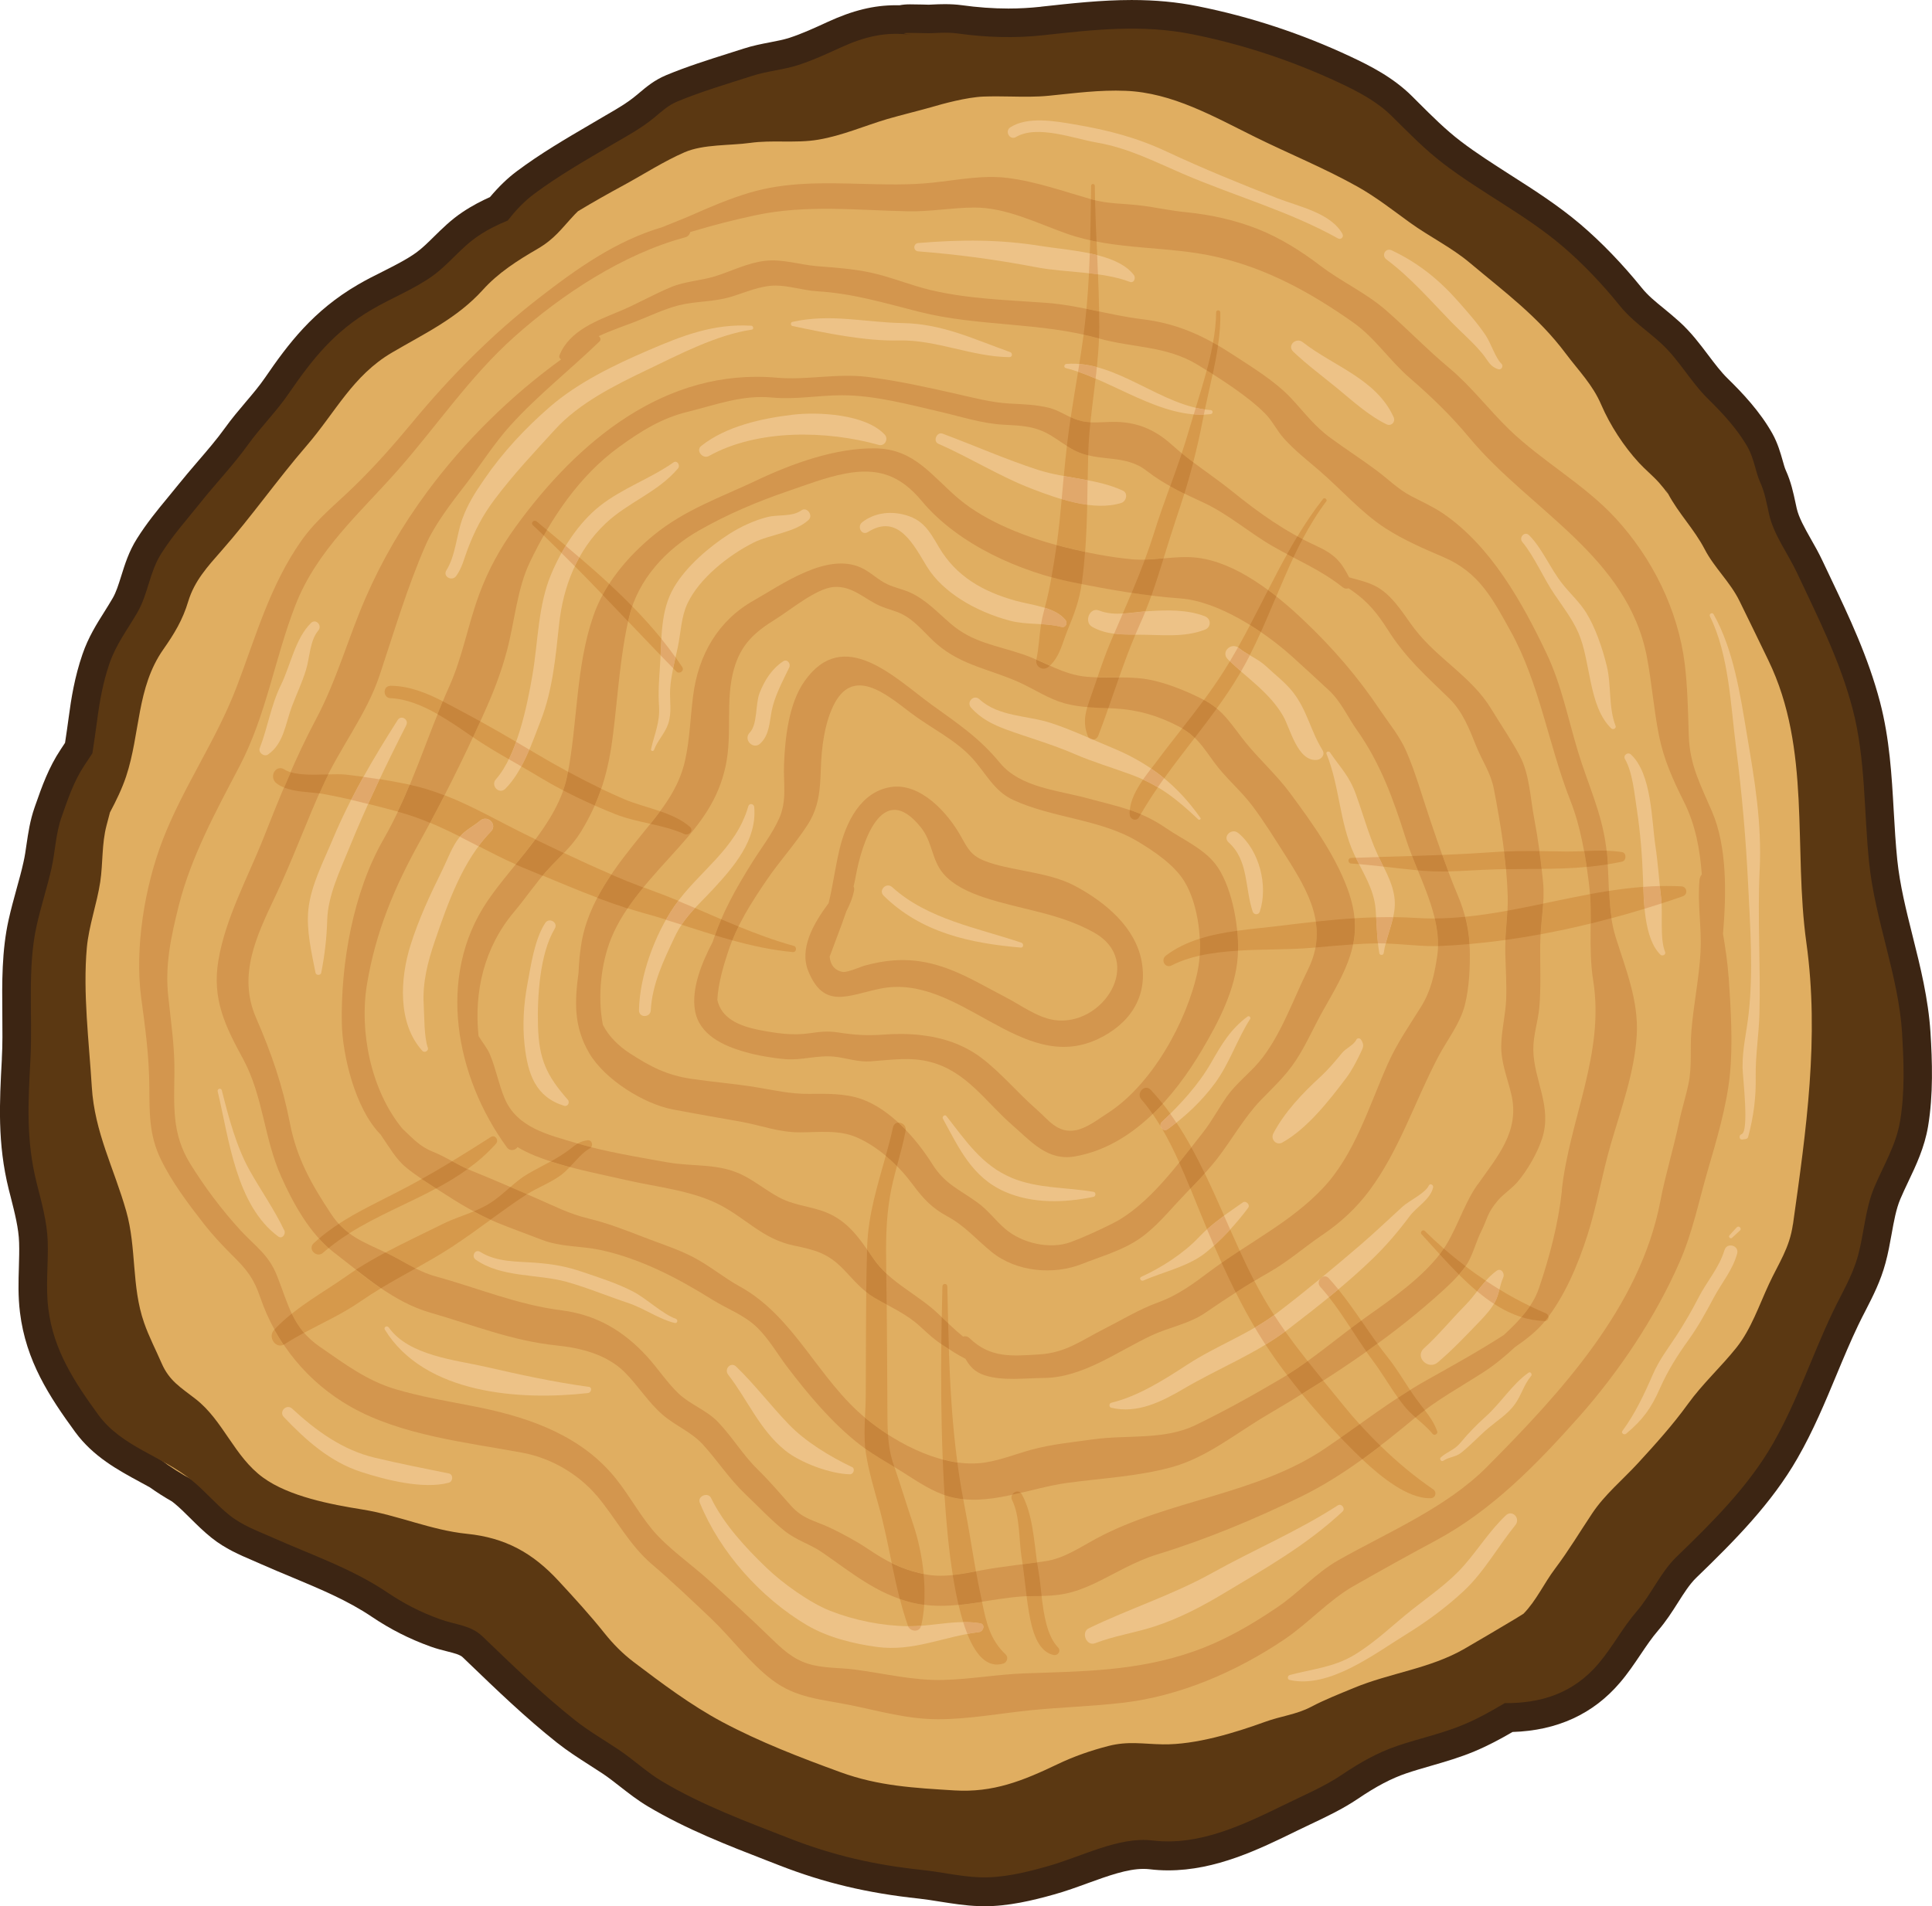 <?xml version="1.0" encoding="UTF-8"?>
<svg id="Capa_1" data-name="Capa 1" xmlns="http://www.w3.org/2000/svg" xmlns:xlink="http://www.w3.org/1999/xlink" viewBox="0 0 432.76 427.09">
  <defs>
    <style>
      .cls-1 {
        fill: #3c2513;
      }

      .cls-2 {
        fill: #5b3812;
      }

      .cls-3 {
        clip-path: url(#clippath-2);
      }

      .cls-3, .cls-4, .cls-5, .cls-6 {
        fill: none;
      }

      .cls-7 {
        fill: #d6994b;
      }

      .cls-8 {
        fill: #edc287;
      }

      .cls-9 {
        fill: #d3964e;
      }

      .cls-10 {
        fill: #c7853c;
      }

      .cls-5 {
        clip-path: url(#clippath);
      }

      .cls-11 {
        fill: #e1a86b;
      }

      .cls-6 {
        clip-path: url(#clippath-1);
      }

      .cls-12 {
        fill: #e0ae61;
      }
    </style>
    <clipPath id="clippath">
      <rect class="cls-4" width="432.76" height="427.09"/>
    </clipPath>
    <clipPath id="clippath-1">
      <rect class="cls-4" width="432.76" height="427.09"/>
    </clipPath>
    <clipPath id="clippath-2">
      <rect class="cls-4" width="432.76" height="427.09"/>
    </clipPath>
  </defs>
  <g class="cls-5">
    <path class="cls-1" d="m220.41,427.09c-.38,0-.76-.01-1.15-.02-3-.09-5.86-.56-8.63-.99-1.67-.27-3.24-.52-4.76-.69-11.59-1.23-21.25-3.53-31.33-7.46l-2.65-1.03c-8.92-3.46-18.13-7.03-26.75-12.16-2.33-1.39-4.32-2.95-6.26-4.46-1.31-1.03-2.57-2.01-3.82-2.85-.99-.66-2-1.31-3.01-1.95-2.39-1.53-4.85-3.1-7.28-5.02-7.06-5.6-13.54-11.85-19.81-17.88l-1.29-1.24c-.6-.58-1.68-.88-3.54-1.35-1.12-.28-2.39-.6-3.74-1.09-4.77-1.73-8.94-3.85-13.13-6.67-5.38-3.63-11.41-6.14-17.81-8.82-2.29-.95-4.66-1.94-7.01-2.98-.63-.28-1.26-.56-1.87-.82-2.88-1.23-6.13-2.62-9.16-5.04-1.79-1.43-3.33-2.96-4.81-4.43-1.23-1.22-2.39-2.38-3.59-3.35-.15-.13-.33-.26-.5-.39-1.7-.97-3.36-2.02-4.94-3.15-.75-.41-1.49-.82-2.25-1.23-4.89-2.65-10.44-5.66-14.47-11.16-5.77-7.91-11.05-15.91-12.38-26.83-.44-3.58-.34-6.91-.24-10.15.05-1.89.11-3.68.05-5.45-.09-3.2-.97-6.62-1.88-10.23l-.43-1.67c-2.58-10.36-2.08-19.49-1.56-29.17v-.17c.18-3.15.14-6.46.11-9.97-.07-7-.14-14.23,1.42-21.18.52-2.34,1.15-4.61,1.75-6.81.58-2.11,1.14-4.08,1.57-6.07.3-1.28.49-2.62.69-4.03.37-2.47.77-5.29,1.8-8.23l.19-.54c1.44-4.12,2.94-8.37,5.65-12.44,0,0,.75-1.12.98-1.49.31-2.02.58-3.93.83-5.78.54-4.12,1.33-9.01,3.07-14.05,1.3-3.8,3.16-6.76,4.96-9.61.6-.96,1.21-1.93,1.8-2.95.81-1.39,1.31-3.05,1.92-4.97.81-2.58,1.7-5.51,3.55-8.42,2.18-3.46,4.55-6.35,6.86-9.14.76-.91,1.52-1.85,2.3-2.82,1.44-1.8,2.95-3.55,4.39-5.24,2.21-2.57,4.3-5,6.12-7.53,1.49-2.08,3.09-3.97,4.63-5.79,1.6-1.88,3.11-3.67,4.37-5.51,5.24-7.65,10.79-15,20.78-20.83,1.86-1.09,3.78-2.06,5.64-2.98,2.73-1.39,5.32-2.69,7.42-4.2,1.36-.98,2.65-2.26,4.01-3.6,1.79-1.76,3.81-3.77,6.39-5.49,2.21-1.48,4.35-2.56,6.14-3.36,2-2.37,3.93-4.23,6.01-5.79,5.3-3.97,10.99-7.29,16.47-10.5l3.37-1.98c2.5-1.44,4.87-2.81,6.87-4.48l.77-.64c1.56-1.31,3.33-2.82,6.01-3.94,4.49-1.87,9.31-3.4,13.96-4.87,1.14-.36,2.26-.71,3.36-1.07,2.04-.66,3.98-1.04,5.86-1.4,1.59-.31,3.08-.59,4.4-1.02,2.83-.92,5.77-2.27,8.61-3.58,5.6-2.57,10.3-3.72,15.23-3.72.27,0,.53,0,.81.01.69-.14,1.46-.21,2.33-.21.82,0,1.85.02,2.76.04.6.02,1.15.04,1.48.04.22,0,.52-.02.86-.04.78-.04,1.73-.08,2.76-.08,1.35,0,2.55.07,3.67.22,3.6.5,7.14.76,10.54.76,2.44,0,4.85-.14,7.19-.39l.25-.04c6.57-.72,13.37-1.48,20.16-1.48,5.3,0,10.15.45,14.8,1.39,11.73,2.34,23.24,6.13,34.2,11.27,4.44,2.08,9.53,4.65,13.78,8.86l1.39,1.39c3.16,3.15,6.14,6.13,9.54,8.73,3.54,2.7,7.31,5.09,11.28,7.64,5.2,3.32,10.57,6.75,15.53,10.96,4.7,4,9.45,8.93,13.73,14.23,1.39,1.73,3.03,3.07,4.93,4.61,1.15.95,2.33,1.92,3.6,3.07,2.58,2.36,4.52,4.94,6.39,7.42,1.46,1.93,2.84,3.77,4.37,5.26,3.18,3.11,7.21,7.34,10,12.33,1.17,2.11,1.79,4.27,2.29,6.03.24.84.47,1.7.69,2.15,1.2,2.66,1.69,5.02,2.18,7.29l.27,1.24c.46,2.07,1.79,4.43,3.2,6.93.88,1.53,1.76,3.11,2.56,4.8.62,1.3,1.23,2.6,1.85,3.9,4.13,8.69,8.41,17.69,11.06,27.8,2.14,8.18,2.62,16.43,3.07,24.4.21,3.79.43,7.36.79,10.94.59,5.69,1.98,11.24,3.45,17.11,1.73,6.88,3.5,13.98,3.99,21.55.4,6.43.65,13.96-.54,21.07-.79,4.71-2.71,8.77-4.42,12.35-.64,1.36-1.25,2.64-1.8,3.94-.95,2.26-1.43,4.98-1.95,7.86-.38,2.08-.76,4.25-1.36,6.44-1.1,4.1-2.81,7.42-4.45,10.63-.56,1.07-1.11,2.15-1.65,3.28-1.73,3.62-3.26,7.28-4.87,11.15-2.57,6.18-5.23,12.57-8.74,18.68-5.78,10.1-14.04,18.45-22.72,26.83-1.44,1.4-2.72,3.41-4.07,5.54-1.31,2.07-2.68,4.21-4.45,6.26-1.37,1.59-2.6,3.41-3.9,5.34-1.4,2.07-2.84,4.23-4.62,6.31-5.98,7.04-14.07,10.76-24.07,11.07-2.64,1.53-5.48,3.07-8.55,4.35-3.29,1.37-6.54,2.31-9.68,3.22-1.93.56-3.75,1.08-5.55,1.69-3.37,1.15-6.74,2.91-10.88,5.72-3.43,2.31-7.13,4.06-10.71,5.75-.97.46-1.94.92-2.9,1.39-8.51,4.17-18.17,8.89-28.89,8.89-1.41,0-2.83-.09-4.2-.26-.43-.05-.86-.07-1.33-.07-3.63,0-7.9,1.55-12.41,3.18-2.44.89-4.96,1.81-7.54,2.53-4.94,1.39-10.27,2.66-15.76,2.66"/>
    <path class="cls-12" d="m412.72,189.83c-1.99-13.67-7.86-25.98-13.63-38.38-5.51-11.84-9.18-23.86-14.79-36.1-10.96-23.94-27.59-43.57-47.2-60.73-10.35-9.03-22.66-15.55-34.32-22.51-11.53-6.9-25.64-10.89-38.8-13.15-14.1-2.43-28.45-3.75-42.76-3.52-14.79.24-28.56,4-42.87,7.13-12.91,2.82-27.48,7.19-38.02,15.32-1.31,1.02-2.62,2.13-3.97,3.15-.14.09-.31.2-.52.34-2.25,1.44-4.61,2.72-6.86,4.17-6.18,3.98-12.02,8.88-17.56,13.78-3.47,1.79-6.84,3.67-10.03,5.61-21.75,13.24-42.24,31.66-56.57,52.9-15.66,23.22-24.78,47.7-29.23,75.38-2.21,13.73-2.57,27.42-4.29,41.18-1.7,13.76-.9,29.01.79,42.76,2.84,23.22,11.09,45.09,33.14,55.47,8.99,4.24,18.42,6.88,27.85,9.91,10.15,3.28,19.57,8.15,28.49,14.04,10.5,6.95,19.11,16.87,29,24.77,10.17,8.1,21.7,14.09,34.13,17.91,25.95,7.98,51.15,12.05,78.12,7.34,5.88-1.03,11.74-1.66,17.64-2.62,5.6-.9,11.33-4.16,15.82-5.6,4.45-1.43,11.07-2.05,16.23-4,6.59-2.5,12.72-5.94,19.16-8.77,23.86-10.47,46.72-20.61,63.28-41.85,15.96-20.48,29.07-42.42,34.71-68.08,6-27.29,7.08-58.2,3.05-85.86"/>
    <path class="cls-2" d="m401.6,274.33c-.75,5.32-3.17,8.65-5.36,13.37-2.19,4.71-4.01,10.13-7.27,14.22-3.49,4.38-7.6,8.09-10.9,12.67-3.46,4.78-7.23,8.94-11.2,13.27-3.37,3.67-7.41,7-10.18,11.15-2.83,4.24-5.28,8.36-8.35,12.44-2.52,3.34-4.19,7.15-7.08,10.11-.59.38-1.2.76-1.8,1.12-3.78,2.25-7.58,4.52-11.38,6.71-7.79,4.51-16.71,5.41-24.92,8.84-3.11,1.29-6.46,2.6-9.45,4.18-3.29,1.74-6.74,2.07-10.29,3.36-6.9,2.5-15.59,5.17-22.95,5.06-4.45-.07-7.78-.78-12.25.38-3.84.99-7.66,2.31-11.25,4.03-7.87,3.77-14.49,6.44-23.19,5.91-8.96-.56-16.95-.96-25.49-4.07-9.03-3.29-18.08-6.77-26.57-11.3-6.95-3.72-13.49-8.63-19.77-13.39-2.47-1.87-4.63-4.06-6.56-6.48-3.28-4.11-6.72-7.86-10.29-11.72-5.8-6.28-11.95-9.66-20.48-10.53-8.11-.82-15.51-4.19-23.5-5.46-6.87-1.1-16.35-2.88-22.19-7.14-6.48-4.71-8.92-12.8-15.13-17.62-3.36-2.62-5.88-4.03-7.61-8.02-1.31-3.03-2.84-5.94-3.92-9.06-2.85-8.15-1.65-16.69-3.99-24.97-2.75-9.68-7.1-17.68-7.72-27.89-.62-10.12-2.02-21.06-1.11-31.17.45-4.91,2.25-9.8,3-14.72.64-4.3.31-8.49,1.42-12.7.25-.96.51-1.92.76-2.89,1.41-2.64,2.72-5.36,3.62-8.06,3.18-9.58,2.33-19.88,8.31-28.43,2.49-3.55,4.36-6.63,5.61-10.81,1.39-4.58,4.33-7.78,7.42-11.3,6.69-7.58,12.53-15.97,19.11-23.58,6.45-7.47,10.31-15.68,19.1-20.84,7.34-4.31,14.57-7.66,20.35-14.05,3.47-3.85,7.78-6.59,12.21-9.16,3.92-2.29,5.3-4.45,8.34-7.7.24-.26.5-.51.76-.76,3.34-2.02,6.77-3.95,10.31-5.87,4.44-2.42,8.96-5.34,13.59-7.35,4.21-1.82,10.13-1.46,14.73-2.1,2.43-.33,4.84-.32,7.26-.3,2.68.01,5.35.04,8.03-.43,5.33-.91,10.23-3.08,15.38-4.61,2.96-.86,8.04-2.12,9.8-2.64,2.56-.76,7.94-2.24,11.74-2.39,2.01-.07,4.03-.05,6.04-.01,2.87.05,5.74.11,8.63-.18,5.77-.57,11.33-1.34,17.14-1.1,10.5.41,19.77,5.78,29.07,10.37,7.66,3.78,15.57,6.99,22.98,11.15,4.14,2.34,7.78,5.2,11.63,7.99,4.42,3.2,9.32,5.55,13.49,9.07,7.76,6.52,15.21,11.97,21.42,20.26,3,4,6.03,6.97,7.98,11.52,1.97,4.57,5.08,9.35,8.45,12.99,1.43,1.55,3.08,2.88,4.49,4.45.71.81,1.4,1.66,2.02,2.53-.13-.18-.95-1.84-.08-.21,2.43,4.62,5.91,8.03,8.28,12.59,2.19,4.21,5.68,7.29,7.8,11.6,2.18,4.43,4.33,8.88,6.48,13.32,9.64,19.93,5.54,42.01,8.5,63.24,2.96,21.25-.04,42.03-3,63.08m24.46-42.65c-.83-13.15-6.05-25.29-7.41-38.4-1.18-11.47-.76-23.18-3.68-34.37-2.87-10.94-7.72-20.41-12.49-30.58-2.04-4.31-5.21-8.5-6.23-13.07-.58-2.59-.94-4.83-2.04-7.27-.96-2.13-1.34-5.21-2.71-7.68-2.25-4.01-5.64-7.68-8.89-10.87-3.94-3.86-6.52-8.8-10.6-12.53-3.3-3.01-6.44-4.96-9.2-8.38-3.84-4.76-8.24-9.41-12.89-13.38-8.24-7-17.98-11.86-26.54-18.39-4.26-3.24-7.78-6.9-11.57-10.64-3.4-3.39-7.66-5.59-11.98-7.61-10.41-4.87-21.52-8.55-32.77-10.8-11.27-2.26-21.99-1.04-33.27.2-6.44.72-12.92.51-19.29-.38-2.53-.34-5.27-.05-6.42-.05-.41,0-1.14-.02-1.93-.04-2.53-.06-5.77-.12-1.84.43-5.97-.83-10.77.39-16.21,2.89-3.03,1.39-6.12,2.81-9.31,3.84-3.37,1.09-6.9,1.33-10.28,2.42-5.47,1.76-11.51,3.54-16.81,5.75-2.12.89-3.42,2.17-5.17,3.61-2.9,2.4-6.11,4.12-9.33,6-5.97,3.52-12.08,6.99-17.63,11.14-2.29,1.72-4.16,3.75-5.87,5.93-2.24.92-4.38,1.95-6.56,3.42-3.92,2.62-6.49,6.25-10.22,8.95-4.1,2.96-9.2,4.96-13.59,7.53-8.44,4.93-13.28,11-18.72,18.91-2.73,4-6.24,7.46-9.08,11.41-3.27,4.55-7.22,8.67-10.71,13.05-3.08,3.86-6.1,7.19-8.74,11.37-2.65,4.2-2.9,8.97-5.34,13.19-2.24,3.85-4.76,7.12-6.24,11.41-1.44,4.19-2.2,8.43-2.77,12.8-.33,2.45-.69,4.88-1.05,7.31-.59.91-1.2,1.81-1.79,2.7-2.37,3.56-3.69,7.52-5.11,11.56-1.35,3.82-1.39,7.6-2.27,11.53-.98,4.31-2.37,8.55-3.33,12.87-2.13,9.51-.85,20.35-1.39,30.08-.52,9.65-.98,17.95,1.37,27.41,1.09,4.32,2.37,8.8,2.51,13.26.15,5.06-.49,9.97.13,15.01,1.14,9.29,5.83,16.42,11.2,23.8,5.24,7.19,14.36,9.27,21.04,14.76,2.94,2.4,5.38,5.36,8.32,7.72,2.92,2.34,6.29,3.52,9.66,5.02,8.74,3.9,17.81,6.96,25.77,12.34,3.75,2.52,7.47,4.42,11.74,5.96,3.43,1.26,6.86,1.29,9.52,3.85,6.7,6.43,13.36,12.93,20.65,18.72,3.15,2.5,6.55,4.45,9.87,6.67,3.36,2.26,6.31,5.07,9.79,7.14,8.99,5.34,18.78,8.95,28.46,12.73,9.95,3.88,19.11,5.94,29.69,7.07,4.29.45,8.64,1.5,12.94,1.65,5.02.18,10.19-1.07,14.99-2.42,7.9-2.2,16.1-6.76,23.74-5.83,10.43,1.27,20.38-3.55,29.56-8.04,4.27-2.1,8.92-4.05,12.83-6.7,3.92-2.64,7.91-4.94,12.4-6.46,4.95-1.68,9.99-2.73,14.84-4.76,3.27-1.36,6.25-3.05,9.23-4.82,7.99.07,15.29-2.12,20.98-8.83,3.15-3.71,5.36-8,8.55-11.7,3.3-3.82,5.35-8.76,8.93-12.23,7.91-7.64,16.08-15.72,21.61-25.38,5.38-9.39,8.74-19.68,13.37-29.41,2.07-4.35,4.43-8.09,5.71-12.81,1.35-4.98,1.59-10.36,3.59-15.13,2.08-4.96,4.89-9.47,5.8-14.86,1.08-6.36.86-13.17.46-19.57"/>
    <path class="cls-9" d="m380.92,213.18c-.32,6.09-1.61,11.98-2.07,18.03-.31,3.93.18,7.67-.63,11.58-.59,2.91-1.52,5.74-2.12,8.64-1.24,5.97-3.05,11.71-4.19,17.7-4.53,23.71-22.48,43.06-38.83,59.52-9.12,9.18-22.14,14.61-33.31,20.93-4.95,2.81-8.84,7.26-13.58,10.48-6.07,4.12-12.19,7.66-19.14,10.06-12.44,4.3-24.43,4.35-37.4,4.8-6.18.21-12.29,1.34-18.48,1.48-6.74.15-13.08-1.47-19.71-2.33-3.46-.45-7.03-.25-10.38-1.28-3.53-1.08-5.88-3.34-8.48-5.85-4.46-4.33-8.99-8.49-13.58-12.67-4.12-3.77-9.53-7.44-13.02-11.69-3.34-4.07-5.74-8.81-9.31-12.78-8.03-8.96-19.71-12.64-31.06-14.81-5.6-1.08-11.51-2.1-16.98-3.72-6.51-1.92-11.53-5.75-17.03-9.54-6.09-4.19-6.99-9.37-9.55-15.85-1.89-4.81-4.88-6.62-8.23-10.25-4.16-4.55-8-9.66-11.25-14.92-4.11-6.65-3.6-12.88-3.52-20.36.07-5.9-.78-11.33-1.39-17.17-.75-7.04.65-13.41,2.34-20.2,2.81-11.13,8.34-21.19,13.62-31.28,6.05-11.56,7.87-24.13,12.55-36.16,4.81-12.3,14.48-20.61,22.95-30.23,8.77-9.97,16.07-20.91,26.07-29.85,10.63-9.5,24.39-18.56,38.21-22.27.7-.19,1.08-.66,1.18-1.2l.27-.07c4.74-1.44,9.47-2.65,14.34-3.69,11.39-2.43,22.71-1.12,34.18-.89,4.91.11,9.84-.81,14.75-.84,7.22-.05,14.1,3.49,20.8,5.85,10.85,3.82,22.59,2.65,33.7,5.24,11.22,2.6,21,7.98,30.43,14.63,4.95,3.48,8.2,8.6,12.76,12.51,4.82,4.17,9.23,8.43,13.32,13.36,13.41,16.16,35.47,26.51,39.76,49.17,1.1,5.84,1.53,11.72,2.7,17.58,1.08,5.33,3.1,9.83,5.53,14.68,2.68,5.33,3.63,10.8,4.06,16.4-.26.3-.46.7-.51,1.21-.51,5.49.51,10.6.22,16.03m6.28,5.66c-.22-3.26-.72-6.43-1.24-9.59.75-8.95.94-19.46-2.44-27.35-2.53-5.93-5.01-10.36-5.23-17.04-.17-5.28-.26-10.9-.91-16.16-1.52-12.09-7.27-23.66-15.53-32.62-7.01-7.59-16.41-12.7-23.79-19.84-4.65-4.5-8.51-9.68-13.52-13.85-4.96-4.14-9.37-8.77-14.22-12.98-4.48-3.86-9.9-6.3-14.57-9.87-4.23-3.23-9.03-6.25-13.98-8.2-5.21-2.05-10.61-3.23-16.13-3.78-3.4-.32-6.74-1.09-10.12-1.5-3.77-.47-7.33-.32-10.99-1.37-6.16-1.76-12.43-4-18.8-4.8-5.67-.7-11.16.46-16.79,1.05-5.32.57-10.7.41-16.09.27-8.39-.22-16.8-.45-24.99,2-4.33,1.29-8.68,3.13-12.78,4.95-2.02.9-4.38,1.78-6.72,2.75-10.45,3.11-19,9.19-27.76,15.98-10.44,8.1-19.76,17.56-28.2,27.74-4.11,4.97-8.36,9.78-12.98,14.29-4.12,4.03-8.48,7.4-11.86,12.19-7.12,10.1-10.21,21.47-14.57,32.89-4.55,11.89-11.97,22.39-16.53,34.2-4.04,10.44-6.31,24.24-4.82,35.39.91,6.72,1.78,13.11,1.82,19.93.04,5.87-.06,10.81,2.55,16.2,2.49,5.15,6.23,10.11,9.74,14.6,1.86,2.38,4.1,4.78,6.25,6.91,3.32,3.27,4.85,5.22,6.3,9.45,3.52,10.34,10.67,19.09,20.27,24.53,11.31,6.42,25.91,7.97,38.47,10.3,6.44,1.2,12.57,4.78,16.78,9.78,4.2,5.02,7.16,10.88,12.17,15.17,4.59,3.93,8.95,8.07,13.34,12.24,4.63,4.42,8.51,9.82,13.62,13.7,5.35,4.1,11.13,4.36,17.45,5.64,6.7,1.36,12.81,3.17,19.71,3.18,6.99,0,13.82-1.31,20.73-2.01,6.87-.69,13.79-.88,20.62-1.67,12.88-1.49,25.54-6.99,36.24-14.2,5.33-3.59,9.98-8.8,15.46-11.93,6.09-3.47,12.18-6.87,18.35-10.17,12.63-6.75,22.72-17.12,32.22-27.81,8.96-10.1,17.1-22.29,22.52-34.68,2.87-6.56,4.24-13.4,6.22-20.25,2-6.88,4.26-14.39,5.01-21.52.73-7.07.22-15.02-.26-22.14"/>
    <path class="cls-9" d="m349.87,266.73c-.83,7.52-2.76,14.88-5.2,22.03-1.35,3.93-4.45,7.27-7.84,10.37-5.62,3.61-11.38,6.81-17.3,10.12-7.79,4.38-15.18,10.15-22.58,15.19-15.31,10.43-35.02,11.54-51.21,20.19-3.75,2.01-7.39,4.56-11.64,5.17-4.48.65-8.95,1.1-13.43,1.88-4.51.81-8.93,1.93-13.44,1.05-5.19-1.02-8.55-2.83-12.89-5.74-2.57-1.72-5.68-3.39-8.44-4.7-3.4-1.62-6-1.85-8.8-5.01-2.43-2.73-4.71-5.43-7.33-7.99-3.34-3.26-5.68-7.25-8.87-10.61-2.63-2.77-6.14-3.86-8.89-6.44-2.59-2.45-4.69-5.71-7.12-8.36-5.32-5.8-11.4-9.32-19.14-10.3-9.79-1.23-18.74-5.01-28.23-7.62-4.17-1.16-7.38-3.56-11.24-5.38-5.04-2.36-8.93-3.78-12.09-8.55-4.37-6.61-7.71-12.44-9.25-20.38-1.65-8.49-4.14-15.69-7.61-23.67-4.08-9.41.08-18.19,4.21-26.9,3.93-8.25,7.04-16.87,10.83-25.22,3.82-8.41,9.74-15.79,12.67-24.58,3.22-9.68,6.18-19.7,10.27-29.07,2.14-4.88,5.99-9.77,9.22-13.97,3.3-4.31,6.19-8.92,9.8-12.92,6.13-6.78,13.44-12.51,19.97-18.83.39-.38.18-.96-.21-1.17,2.72-1.27,5.62-2.25,8.2-3.24,3.17-1.23,6.45-2.84,9.74-3.67,3.98-.99,7.73-.71,11.74-1.92,3.2-.97,6.54-2.5,9.92-2.51,3.04,0,6.2,1.08,9.27,1.27,8.22.5,15.13,2.64,23.02,4.63,13.17,3.32,27.11,2.26,40.14,5.94,7.61,2.14,15.12,1.62,22.15,5.91,4.78,2.92,11.19,6.96,15.13,10.94,1.62,1.63,2.62,3.8,4.16,5.53,2.39,2.65,5.14,4.82,7.84,7.13,4.9,4.19,9.51,9.52,14.91,13.01,3.97,2.57,8.61,4.61,12.95,6.45,8.04,3.4,11.08,9.35,15.13,16.66,6.46,11.63,8.5,25.56,13.37,37.92,2.3,5.83,3.32,12.12,4.12,18.24.96,7.36-.19,14.67.99,22.07,2.62,16.37-5.28,31.01-7.04,47.02m12.08-56.72c-2.02-6.5-1.26-13.45-2.13-20.15-1.02-7.84-4.03-13.92-6.29-21.36-2.23-7.32-3.71-14.98-7.01-21.94-5.48-11.54-12.49-24.12-23.18-31.45-2.29-1.56-4.71-2.63-7.15-3.9-2.97-1.53-5.23-3.88-7.91-5.85-3.3-2.45-6.77-4.7-10.1-7.13-3.75-2.72-5.9-5.74-8.96-9.01-3.58-3.8-8.6-6.84-12.93-9.68-6.5-4.25-12.54-7.04-20.31-7.98-7.4-.89-14.25-3.16-21.73-3.69-8.56-.62-17.4-.86-25.8-2.87-4.58-1.09-8.88-2.94-13.5-3.92-4.03-.86-7.86-1.08-11.95-1.42-3.84-.33-7.65-1.63-11.52-1.2-3.93.44-7.51,2.29-11.22,3.46-3.28,1.02-6.7,1.1-9.89,2.43-3.86,1.6-7.52,3.72-11.37,5.34-5.08,2.14-11.39,4.32-13.64,9.96-.15.38.06.73.37.91-11.35,8.22-21.68,18.4-30,29.66-5.48,7.41-10.12,15.3-13.82,23.82-3.95,9.09-6.42,18.35-11.09,27.14-4.56,8.56-8.15,17.49-11.72,26.52-3.48,8.81-8.55,18.01-10.13,27.46-1.47,8.7,1.49,14.72,5.53,22.14,4.52,8.36,4.65,17.66,8.49,26.27,2.66,6,6.52,12.98,11.76,17,6.81,5.22,13.4,11.2,21.74,13.58,9.6,2.76,18.22,6.3,28.23,7.33,5.42.56,11.28,2.01,15.29,6.04,3,3.01,5.26,6.74,8.47,9.5,2.89,2.49,6.39,3.81,9,6.65,3.34,3.67,5.92,7.72,9.57,11.18,2.87,2.72,5.61,5.68,8.7,8.15,2.72,2.18,5.74,2.97,8.45,4.84,6.68,4.59,12.17,9.29,20.13,11.24,5.78,1.41,11.28.52,16.87-.37,3.56-.56,7.16-1.12,10.89-1.1,5.07.05,8.26-.54,12.92-2.72,4.72-2.23,9.15-5.02,14.16-6.56,11.06-3.39,21.95-7.93,32.36-13.01,9.32-4.56,17.52-11.03,25.55-17.7,4.74-3.92,10.17-6.87,15.31-10.19,2.62-1.7,4.8-3.54,6.93-5.52,2.57-1.79,5.03-3.66,6.88-5.99,4.36-5.51,7.28-12.48,9.42-19.14,2.14-6.68,3.28-13.66,5.23-20.39,2.3-7.91,5.32-16.09,5.81-24.39.47-7.71-2.46-14.79-4.7-21.97"/>
    <path class="cls-9" d="m330.95,265.42c-3.36,4.8-4.84,10.87-8.28,15.38-4.11,5.38-10.55,9.98-16.09,13.89-6.57,4.61-12.72,10.12-19.63,14.21-6.2,3.67-12.62,7.23-19.11,10.38-7.12,3.47-15.39,2.13-23.05,3.22-4.56.64-9.33,1.1-13.78,2.32-3.42.94-6.63,2.24-10.16,2.83-9.13,1.5-19.7-3.95-26.79-9.76-10.82-8.84-16.02-22.86-28.39-29.67-3.66-2.02-6.87-4.76-10.58-6.65-3.48-1.78-7.26-2.96-10.89-4.37-4.12-1.6-8.18-3.18-12.48-4.21-4.24-1.02-7.59-2.78-11.51-4.48-4.75-2.06-9.61-4.19-14.42-6.13-3.11-1.26-5.81-3.13-8.9-4.36-3-1.2-4.59-3.14-6.76-5.14-7.08-8.62-9.67-21.82-7.94-32.29,1.95-11.79,6.12-21.73,11.84-32.03,5.16-9.28,9.7-18.45,14.09-28.11,2.23-4.89,4.11-9.63,5.48-14.85,1.67-6.35,2.25-13.73,5.08-19.63,4.74-9.87,11.07-19.37,20.06-25.88,4.83-3.49,9.4-6.38,15.25-7.81,6.49-1.6,12.17-3.84,18.93-3.21,5.36.5,10.35-.51,15.65-.51,7.36-.01,14.99,2.07,22.12,3.72,4.63,1.08,9.4,2.64,14.15,2.88,3.94.21,6.97.27,10.48,2.36,1.93,1.16,3.65,2.57,5.74,3.55,5.29,2.51,10.92.63,15.76,4.4,3.98,3.1,8.22,5.03,12.78,7.15,5.58,2.6,10.18,6.71,15.51,9.78,5.45,3.14,10.73,5.26,15.68,9.2.41.33.89.37,1.27.2.22.14.45.3.67.45,3.63,2.51,5.78,5.15,8.09,8.79,4.08,6.44,8.52,10.31,13.84,15.49,2.97,2.91,4.49,6.84,6.01,10.66,1.35,3.36,3.23,5.9,3.95,9.58,1.49,7.77,2.87,16.07,3.1,23.98.13,4.27-.65,8.57-.54,12.91.09,3.35.31,6.74.2,10.1-.12,3.5-1.04,6.96-1.11,10.45-.07,3.87,1.36,7.21,2.24,10.9,1.98,8.35-3.04,13.9-7.53,20.32m12.48-30.33c-.05-3.02,1.05-6.28,1.33-9.28.43-4.75.15-9.57.21-14.33.06-4.68,1.09-9.2.64-13.88-.47-4.83-1.1-9.54-2-14.3-.85-4.45-1.03-9.77-3.15-13.84-1.86-3.55-4.31-7.08-6.41-10.55-4.44-7.35-11.95-11.18-17.17-17.95-2.33-3.04-4.2-6.39-7.31-8.71-2.32-1.73-4.89-2.17-7.4-2.9-1.81-3.59-3.36-5.23-7.32-7.04-7.1-3.26-12.81-7.35-18.88-12.24-4.39-3.54-9.28-6.59-13.45-10.37-3.99-3.61-8.12-5.28-13.52-5.19-2.96.05-5.53.5-8.35-.65-1.93-.78-3.58-1.94-5.61-2.47-2.91-.76-6.05-.83-9.01-.99-4.01-.24-7.77-1.24-11.69-2.13-6.63-1.5-13.21-2.96-19.95-3.82-3.67-.47-7.26-.22-10.85.01-3.18.22-6.37.44-9.63.15-24.89-2.18-44.46,14.17-58.38,33.33-3.49,4.81-6.19,9.68-8.25,15.29-2.5,6.75-3.69,13.89-6.64,20.47-5.1,11.39-8.52,23.49-14.78,34.36-6.76,11.78-9.59,27.74-9.32,41.32.14,6.61,2.79,18.84,8.73,24.86.08.13.15.27.24.38,1.62,2.32,3.17,5.1,5.38,6.91,2.37,1.95,5.33,3.8,7.91,5.48,3.85,2.5,8.07,5.06,12.3,6.82,3.36,1.39,6.83,2.62,10.22,3.93,4.23,1.65,8.63,1.35,13,2.26,9.01,1.91,17.38,6.28,25.08,11.09,3.46,2.17,7.25,3.46,10.22,6.36,2.63,2.58,4.45,5.83,6.65,8.74,4.65,6.12,10.06,12.59,16.11,17.31,3.13,2.44,6.68,4.31,10,6.44,3.2,2.04,6.56,4.32,10.23,5.35,8.48,2.36,18.03-1.94,26.4-3.07,7.84-1.07,15.63-1.42,23.3-3.49,7.92-2.13,14.52-7.64,21.47-11.72,13.02-7.66,26.09-16.09,37.48-26.17,2.37-2.1,5.91-5.2,7.48-7.93,1.28-2.21,1.88-4.82,3.07-7.17,1.33-2.65,1.24-3.93,3.66-6.78,1.34-1.57,3.11-2.64,4.45-4.21,2.18-2.58,4.38-6.37,5.45-9.61,2.39-7.25-1.85-13.01-1.95-20.04"/>
    <path class="cls-9" d="m321.93,214.2c-.63,4.18-1.4,7.81-3.63,11.38-2.65,4.25-5.38,8.16-7.44,12.78-4.17,9.37-7.39,20.31-14.57,27.89-7.12,7.54-16.59,12.17-24.8,18.24-4.18,3.1-7.35,5.6-12.28,7.4-4.1,1.5-7.94,3.86-11.84,5.83-5.11,2.58-8.61,5.38-14.56,5.74-6.04.37-10.94.9-15.63-3.63-.46-.44-.99-.52-1.46-.37-1.98-1.62-3.81-3.41-5.36-4.91-4.62-4.48-10.99-7.14-14.62-12.41-3.4-4.94-6.11-9.16-12.08-11-3.18-.98-6.2-1.27-9.2-2.89-2.68-1.43-5.04-3.37-7.73-4.78-5.6-2.95-11.26-1.99-17.26-3.05-6.67-1.2-14.03-2.38-20.49-4.33-6.2-1.86-13.2-3.42-15.97-10.04-1.33-3.2-1.94-6.65-3.29-9.85-.58-1.35-1.7-2.72-2.53-4.08-1.02-9.85,1.18-19.76,8-27.86,2.6-3.09,4.9-6.55,7.62-9.52,2.57-2.81,5.24-5.02,7.26-8.3,4.35-7.08,6.22-13.57,7.25-21.92,1.08-8.57,1.6-17.91,3.61-26.31,2.02-8.44,8.31-15.18,15.66-19.37,6.29-3.59,12.98-6.43,19.82-8.77,4.17-1.43,8.48-3.1,12.82-3.94,7.44-1.44,12.43.34,17.25,6.13,8.09,9.72,22.1,15.94,34.32,18.33,8.03,1.57,15.42,2.89,23.58,3.49,8.47.62,18.66,7.28,24.98,12.96,2.73,2.45,5.51,5.03,8.22,7.54,2.82,2.6,4.23,5.97,6.38,9.02,5.2,7.34,8.16,15.47,10.89,24.14,2.64,8.37,8.39,17.63,7.08,26.46m7.26-1.95c-.12-4.05-1.07-7.84-2.62-11.56-2.36-5.6-4.23-11.12-6.18-16.86-1.73-5.06-3.24-10.54-5.35-15.42-1.47-3.42-3.8-6.18-5.84-9.21-5.1-7.62-10.64-14.02-17.31-20.34-6.23-5.91-14.98-12.87-23.76-13.9-2.5-.3-5.02-.07-7.53.15-2.34.2-4.69.41-7.03.2-5-.45-10.45-1.54-15.3-2.76-7.99-2.01-17.24-5.51-23.49-10.77-6.04-5.08-9.87-11.14-18.56-11.32-8.93-.18-18.78,3.39-26.78,7.19-7.97,3.78-16.01,6.52-23,12.25-5.77,4.71-11.05,10.93-13.52,18.06-4,11.56-3.49,23.99-5.85,35.85-2.12,10.68-11.93,19.32-17.88,28.07-11.51,16.97-7.14,39.45,4.37,55.22.67.91,1.92.64,2.36-.09,1.22.73,2.52,1.37,3.87,1.92,6.78,2.69,13.51,3.86,20.66,5.51,6.58,1.5,14.42,2.29,20.52,5.38,6.13,3.1,9.82,7.79,16.85,9.25,4.85,1.01,7.67,1.72,11.24,5.45,2.21,2.32,4.07,4.61,6.84,6.25,3.65,2.17,7.08,3.53,10.31,6.52,1.81,1.68,3.13,2.91,5.14,4.2,1.54.98,3.18,2.1,4.91,2.96.94,1.65,2.05,2.94,4.24,3.67,4.06,1.35,9.14.64,13.34.62,8.69-.06,16.48-5.97,24.14-9.54,4.11-1.92,8.32-2.52,12.14-5.15,4.74-3.27,9.33-6.23,14.33-9.08,4.17-2.39,7.77-5.58,11.73-8.26,4.07-2.75,7.51-5.91,10.48-9.86,6.78-9.08,10.25-20.1,15.49-30.06,2-3.8,4.88-7.35,5.96-11.57,1.03-4.03,1.22-8.83,1.1-12.95"/>
    <path class="cls-9" d="m292.98,217.24c-3.29,6.62-6.2,15.12-11.01,20.75-2.26,2.65-5.13,4.82-7.15,7.68-1.86,2.64-3.32,5.47-5.34,8.04-5.48,6.93-12.25,16.42-20.32,20.44-2.9,1.44-6.25,3.01-9.28,4.13-4.69,1.74-10.99.28-14.75-2.97-2.13-1.84-3.8-4.14-6.09-5.81-4.08-3-7.33-4.1-10.21-8.68-3.55-5.64-9.32-12.25-15.81-14.55-3.79-1.34-7.93-1.21-11.89-1.18-4.24.02-7.68-.83-11.83-1.5-4.77-.78-9.64-1.16-14.43-1.87-5.55-.82-9.2-2.75-13.79-5.72-2.5-1.62-4.72-3.77-6.05-6.41-1.22-6.38-.38-13.75,1.84-19.28,3.03-7.58,9.66-14.3,14.99-20.26,5.1-5.69,9.06-10.82,10.69-18.48,1.54-7.21-.14-14.59,1.84-21.64,1.57-5.6,4.71-8.34,9.45-11.27,3.28-2.05,9.01-6.83,12.89-7.14,4.18-.33,6.87,2.68,10.34,4.21,2.05.91,4.04,1.18,5.99,2.43,2.6,1.65,4.52,4.2,6.84,6.19,5.61,4.83,12.15,5.64,18.67,8.65,3.32,1.55,6.36,3.6,9.92,4.59,3.71,1.03,7.51.94,11.31,1.15,5.19.31,9.58,1.61,14.21,4.01,3.99,2.07,5.47,4.66,8.02,8.13,2.56,3.5,5.92,6.25,8.52,9.71,2.68,3.55,5,7.36,7.4,11.11,5.19,8.12,9.74,16.04,5.03,25.53m9.31-16.79c-2.69-8.18-8.35-16.05-13.43-22.89-3.03-4.06-6.72-7.32-9.89-11.24-3.01-3.74-4.91-7.22-9.32-9.5-3.53-1.81-7.53-3.48-11.39-4.36-3.05-.69-6.07-.67-9.12-.67-1.87.01-3.74.02-5.65-.14-5.33-.44-9.47-3.37-14.39-5.04-5.91-2.01-11.18-2.6-16.11-6.82-2.95-2.53-5.53-5.38-9.12-7.02-1.66-.75-3.46-1.08-5.1-1.85-2.14-.99-3.8-2.78-5.96-3.75-7.66-3.43-17.59,3.77-23.99,7.39-7.99,4.51-12.38,12.17-13.56,21.28-.62,4.81-.73,9.52-1.75,14.3-1.41,6.63-5.28,11.33-9.46,16.46-6.01,7.41-12.42,15.45-13.88,25.15-.31,2-.5,4.08-.58,6.19-.85,6.31-1.18,11.99,2.43,18.09,3.48,5.87,12.16,11.3,18.66,12.55,5.11.98,10.23,1.85,15.36,2.77,4.53.83,8.43,2.38,13.12,2.37,4.25-.01,8.77-.62,12.78,1.14,4.95,2.17,9.4,6.35,12.55,10.6,2.37,3.2,4.25,5.2,7.74,7.1,3.98,2.15,6.51,5.24,9.98,8.03,5.47,4.4,13.78,5.13,20.09,2.64,3.86-1.54,8.05-2.73,11.66-4.87,3.81-2.25,6.68-5.6,9.64-8.82,3.04-3.34,6.28-6.37,9.06-9.95,3.24-4.19,6.04-9.21,9.65-12.98,2.9-3.02,5.64-5.47,7.94-8.99,2.37-3.59,3.99-7.45,6.1-11.18,4.98-8.84,9.33-15.62,5.92-26"/>
    <path class="cls-9" d="m268.27,217.57c-2.43,11.41-10.34,25.56-20.15,31.83-2.08,1.33-4.63,3.34-7.08,3.82-4.18.83-6.22-2.37-8.86-4.66-4.21-3.66-7.85-8.11-12.3-11.5-3.97-3.02-8.67-4.59-13.59-5.14-2.79-.32-5.65-.32-8.45-.11-3.81.28-6.55.06-10.29-.51-2.21-.33-3.99-.12-6.19.2-3.77.57-7.49.01-11.24-.72-4.62-.9-8.55-2.63-9.44-6.76.2-3.79,1.44-7.84,2.42-10.79,1.95-5.97,5.21-11.03,8.7-16.15,2.85-4.17,6.26-7.91,9.02-12.16,2.69-4.14,2.89-8.03,3.05-12.85.15-4.49.78-9.67,2.71-13.77,4.38-9.34,12.05-2.65,17.44,1.43,4.4,3.34,9.82,5.91,13.59,9.96,3.14,3.36,4.97,7.53,9.32,9.53,8.94,4.13,19.56,4.27,28.02,9.37,3.63,2.19,8.03,5.15,10.31,8.83,3.24,5.22,4.27,14.16,3,20.14m4.51-23.24c-2.63-4-7.84-6.19-11.63-8.81-5.8-3.99-10.94-4.85-17.55-6.65-6.57-1.8-15.04-2.39-19.61-7.94-4.7-5.71-9.44-8.77-15.38-13.09-8.19-5.97-19.64-17.66-28.4-5.19-3.53,5.02-4.33,12.59-4.58,18.56-.18,4.31.71,8.16-1.1,12.19-1.57,3.49-3.99,6.57-6.01,9.8-3.78,6.05-6.78,11.4-8.87,17.85-2.45,4.66-4.8,10.43-3.97,15.33.92,5.52,6.42,7.97,11.2,9.32,2.84.81,6.12,1.37,9.05,1.62,1.79.14,3.55-.07,5.32-.3,1.91-.24,3.8-.46,5.74-.25,2.81.33,5.14,1.23,8.02,1.04,4.56-.31,8.9-1.05,13.44.15,8.07,2.13,12.29,8.87,18.24,14.07,4.3,3.74,7.96,8.15,14.09,7.08,12.81-2.24,22.21-13.28,28.49-23.89,3.68-6.22,7.51-13.54,7.99-20.92.39-6.09-1.08-14.81-4.48-19.99"/>
    <path class="cls-9" d="m236.04,228.52c-3.75-.58-7.51-3.4-10.86-5.13-3.81-1.97-7.59-4.21-11.56-5.84-6.86-2.82-12.72-3.16-19.86-1.22-1.02.27-4,1.65-5.08,1.42-1.93-.39-2.7-1.82-2.84-3.42,1.24-3.4,2.57-6.7,3.72-10.1.76-1.49,1.43-3.04,1.76-4.78.05-.3,0-.59-.12-.86.19-.81.38-1.62.52-2.45,1.23-6.75,5.73-21.86,14.6-10.7,2.56,3.22,2.36,7.22,4.97,10.29,2.27,2.66,5.87,4.26,9.13,5.34,8.31,2.77,16.74,3.46,24.58,7.84,11.56,6.45,2.04,21.32-8.97,19.62m19.71-13.05c-1.36-7.67-8.07-13.24-14.53-16.76-3.94-2.17-7.99-2.84-12.37-3.73-2.7-.54-5.4-1.03-7.98-1.99-3.27-1.22-3.98-2.68-5.59-5.56-2.89-5.23-9.07-12.16-15.76-11.09-6.78,1.08-10.05,7.98-11.48,14.02-.94,3.98-1.46,8.02-2.42,11.98-3.46,4.66-6.64,10.23-4.52,15.33,3.53,8.49,8.81,5.34,16,3.85,17.84-3.72,31.53,19.46,48.86,11.26,7.02-3.32,11.21-9.33,9.79-17.3"/>
    <path class="cls-8" d="m150.84,103.62c-5.22,3.65-11.44,5.77-16.47,9.74-4.78,3.79-8.5,9.59-10.87,15.19-3,7.08-2.95,15.18-4.23,22.67-1.18,6.9-3.47,18.04-8.18,23.37-1.28,1.44.73,3.52,2.11,2.13,3.86-3.87,6.01-10.32,7.97-15.39,2.64-6.82,3.28-14.18,4.06-21.39.91-8.54,4.04-16.61,10.41-22.65,5.09-4.82,11.59-6.89,16.23-12.33.58-.7-.19-1.94-1.03-1.35"/>
    <path class="cls-8" d="m198.16,97.37c-4.27-4.61-14.93-5.13-20.62-4.45-6.87.82-14.92,2.56-20.47,7-1.3,1.03.36,3.01,1.72,2.25,10.92-6.09,26.41-5.74,38.04-2.49,1.35.38,2.26-1.31,1.34-2.31"/>
    <path class="cls-8" d="m251.52,109.93c-5.98-2.76-12.75-2.64-19.03-4.66-7.15-2.31-14.29-5.48-21.37-8.11-1.29-.47-2.21,1.69-.95,2.26,7.16,3.14,13.86,7.39,21.15,10.17,5.73,2.2,13.73,5.01,19.84,3.1,1.12-.34,1.6-2.19.36-2.76"/>
    <path class="cls-8" d="m179.5,114.35c-2.04,1.48-5.22.9-7.58,1.49-2.92.73-6.03,2.17-8.56,3.79-4.51,2.89-9.63,7.27-12.37,11.93-3.17,5.39-2.72,11.54-3.15,17.56-.21,3.16-.44,5.9-.22,9.08.24,3.65-1.02,6.24-1.79,9.64-.11.44.51.6.67.18.75-2.06,2.45-3.71,3.16-5.81.89-2.64.31-5.06.45-7.78.17-3.04,1.07-6.39,1.7-9.35.7-3.27.75-6.84,2.18-9.87,2.72-5.74,9.29-10.86,14.82-13.64,3.66-1.84,9.25-2.23,12.31-5.08,1.1-1.02-.38-3.04-1.63-2.13"/>
    <path class="cls-8" d="m238.66,138.93c-2.42-2.97-7.72-3.36-11.26-4.36-7.17-2.01-13.21-5.39-17.07-11.95-2.2-3.74-3.62-6.35-8.13-7.38-3.11-.72-6.44-.26-9.05,1.75-1.27.97-.15,3.13,1.28,2.21,6.8-4.31,10.32,3.07,13.2,7.76,1.86,3.03,4.61,5.43,7.55,7.33,3.32,2.13,7.19,3.75,10.99,4.77,3.8,1.01,7.97.46,11.59,1.42.95.24,1.46-.88.9-1.56"/>
    <path class="cls-8" d="m269.89,138.08c-3.98-1.54-8.54-1.41-12.74-1.14-3.61.22-7.48,1.23-10.95-.15-2.12-.85-3.49,2.59-1.54,3.67,3.15,1.75,6.51,1.75,10,1.75h.67c4.87.01,9.9.67,14.55-1.12,1.46-.56,1.46-2.44,0-3.01"/>
    <path class="cls-8" d="m168.27,72.98c-8.49-.5-15.44,2.23-23.16,5.56-7.55,3.24-15.7,7.2-21.97,12.64-5.45,4.72-10.54,10.18-14.63,16.15-2.04,2.96-3.77,5.64-4.98,9.02-1.27,3.55-1.5,8.19-3.53,11.41-.9,1.42,1.24,2.59,2.19,1.29,1.3-1.79,1.8-3.99,2.58-6.05,1.6-4.18,3.34-7.53,6.01-11.09,4.26-5.67,8.87-10.55,13.6-15.73,5.32-5.84,13.38-9.89,20.41-13.24,7.15-3.42,15.72-7.94,23.6-9.08.52-.07.36-.86-.12-.89"/>
    <path class="cls-8" d="m226.26,78.89c-8.11-2.9-15.24-6.35-24-6.5-8.51-.14-16.18-2.19-24.76-.27-.45.09-.45.82,0,.92,7.4,1.57,16.32,3.43,23.85,3.24,8.35-.2,16.35,3.66,24.76,3.74.67.01.75-.92.15-1.14"/>
    <path class="cls-8" d="m271.18,91.88c-11.06-.77-20.97-11.21-32.32-10.34-.5.04-.66.81-.12.94,10.34,2.57,21.45,11.58,32.44,10.31.57-.07.59-.86,0-.91"/>
    <path class="cls-8" d="m253.97,61.6c-3.9-5.07-14.81-5.51-20.53-6.44-9.48-1.55-18.17-1.5-27.75-.71-1.18.11-1.18,1.78,0,1.87,8.97.7,17.63,1.87,26.46,3.56,6.64,1.27,14.62.89,20.92,3.27.97.37,1.4-.91.9-1.55"/>
  </g>
  <g class="cls-6">
    <path class="cls-8" d="m300.72,52.44c-2.58-4.71-9.8-6.16-14.46-7.97-8.51-3.32-16.73-6.67-25.01-10.54-6.8-3.18-13.22-4.81-20.58-6.06-4.3-.73-10.47-1.84-14.35.65-1.35.86-.14,3,1.26,2.18,4.75-2.82,13.13.4,18.09,1.24,6.91,1.17,12.88,4.24,19.29,7,11.61,5,23.68,8.32,34.77,14.49.63.36,1.34-.36.98-.99"/>
    <path class="cls-8" d="m336.32,81.51c-1.37-1.34-2.39-4.68-3.52-6.35-1.87-2.79-4.1-5.29-6.32-7.8-4.3-4.83-8.9-8.51-14.74-11.27-1.39-.65-2.39,1.14-1.18,2.04,5.54,4.16,9.86,9.21,14.67,14.16,2.29,2.34,4.8,4.46,6.88,7.02,1.29,1.59,1.61,2.82,3.52,3.42.69.22,1.21-.72.7-1.22"/>
    <path class="cls-8" d="m312.16,93.45c-3.87-8.54-13.49-11.41-20.36-16.79-1.48-1.16-3.56.76-2.12,2.13,3.1,2.94,6.56,5.51,9.85,8.2,3.37,2.78,7.09,6.17,11.03,8.07,1.09.52,2.1-.53,1.6-1.62"/>
    <path class="cls-8" d="m296.24,168.06c-2.63-4.18-3.45-8.96-6.64-13-1.7-2.17-3.97-3.86-5.96-5.74-1.82-1.73-4.16-2.52-6.11-4.12-1.73-1.42-4.17.88-2.5,2.52,4.19,4.16,9.33,7.4,12.38,12.69,1.6,2.76,3.23,10.27,7.58,9.85,1.02-.11,1.88-1.18,1.24-2.2"/>
    <path class="cls-8" d="m268.89,183.25c-5.15-7.31-11.3-12.19-19.57-15.62-4.57-1.88-9.2-4.1-13.91-5.64-5.26-1.73-11.73-1.36-16.02-5.32-1.25-1.16-3.01.62-1.87,1.89,2.15,2.42,4.89,3.8,7.89,4.9,5.14,1.88,10.22,3.28,15.29,5.48,4.1,1.78,8.34,3.02,12.51,4.56,6.41,2.34,10.34,5.51,15.21,10.1.24.22.67-.07.47-.37"/>
    <path class="cls-8" d="m277.34,186.63c-1.47-1.21-3.58.83-2.12,2.13,4.49,4.01,3.6,10.23,5.38,15.49.26.78,1.33.79,1.59,0,1.91-5.8-.08-13.71-4.84-17.62"/>
    <path class="cls-8" d="m228.8,211.22c-9.82-3.32-21.07-5.27-28.96-12.46-1.28-1.16-3.15.69-1.91,1.92,8.44,8.31,19.39,10.66,30.72,11.63.64.06.7-.9.14-1.09"/>
    <path class="cls-8" d="m244.97,267.04c-6.1-1.05-12.59-.71-18.38-3.15-6.68-2.81-10.3-8.36-14.6-13.83-.36-.46-1.04.13-.78.6,3.61,6.59,6.51,13.09,13.84,16.33,6.23,2.75,13.44,2.52,19.91,1.16.53-.11.56-1.02,0-1.11"/>
    <path class="cls-8" d="m279.48,227.73c-3.84,2.84-5.83,6.25-8.17,10.34-2.87,5.01-6.91,9.38-11.08,13.32-.85.81.28,2.37,1.27,1.66,4.01-2.88,7.67-6.32,10.62-10.32,3.3-4.48,4.95-9.8,7.91-14.43.21-.33-.21-.79-.54-.56"/>
    <path class="cls-8" d="m309.48,193.35c-2.58-5.04-3.82-9.97-5.72-15.26-1.54-4.3-3.39-5.9-5.85-9.51-.25-.38-.97-.15-.78.32,2.95,7.26,2.89,15.34,6.18,22.47,1.89,4.07,4.44,7.7,4.82,12.31.27,3.37.25,6.55.84,9.91.08.47.89.5.96,0,.5-3.43,2.11-6.62,2.45-10,.39-3.71-1.28-7.07-2.9-10.24"/>
    <path class="cls-8" d="m304.86,232.93c-.22-.36-.82-.43-1.03,0-.63,1.27-2.27,1.86-3.18,2.95-1.65,1.98-3.02,3.67-4.96,5.45-3.92,3.6-7.99,7.87-10.47,12.64-.69,1.3.7,2.76,2.01,2.02,5.6-3.11,10.54-9.45,14.37-14.54,1.21-1.6,2.3-3.75,3.13-5.48.6-1.28.96-1.76.13-3.04"/>
    <path class="cls-8" d="m107.52,183.89c-1.52,1.28-3.29,2.07-4.57,3.65-1.67,2.06-2.71,5.03-3.88,7.41-2.68,5.41-5.27,10.96-7.09,16.74-2.34,7.39-3.02,17.57,2.64,23.77.47.52,1.46-.02,1.21-.71-.85-2.4-.77-7.06-.92-9.66-.3-4.94.91-9.61,2.49-14.23,2.9-8.47,6.25-18.08,12.56-24.52,1.59-1.61-.76-3.87-2.43-2.45"/>
    <path class="cls-8" d="m89.06,161.35c-5.41,8.51-10.61,17.32-14.54,26.72-2.06,4.95-4.9,10.34-5.45,15.75-.47,4.65.72,9.6,1.6,14.12.12.65,1.17.65,1.29,0,.79-4.07,1.22-7.8,1.34-11.9.17-5.4,2.83-10.89,4.84-15.83,3.81-9.4,8.3-18.78,12.86-27.72.65-1.3-1.16-2.38-1.94-1.15"/>
    <path class="cls-8" d="m69.64,139.61c-3.49,3.43-4.56,9.46-6.7,13.84-2.27,4.62-2.92,9.41-4.75,14.15-.4,1.03.98,2.06,1.86,1.44,3.53-2.45,3.9-6.96,5.33-10.75,1.03-2.72,2.29-5.36,3.15-8.15.86-2.77.86-6.61,2.77-8.87.96-1.15-.56-2.75-1.66-1.67"/>
    <path class="cls-8" d="m63.68,275.68c-2.27-4.75-5.19-8.86-7.74-13.4-3-5.34-4.77-12.08-6.26-18.01-.15-.59-1.07-.34-.92.26,2.55,10.64,4.08,25.49,13.57,32.52.88.65,1.75-.57,1.36-1.37"/>
    <path class="cls-8" d="m131.89,310.73c-7.7-1.04-15.42-2.72-22.99-4.46-6.96-1.59-17.33-2.51-21.83-8.86-.37-.52-1.21-.05-.86.51,8.93,14.48,30.31,15.92,45.5,14.2.71-.08,1.04-1.27.19-1.39"/>
    <path class="cls-8" d="m100.52,330.13c-5.49-1.1-11.12-2.23-16.56-3.52-7.21-1.72-13.13-6.01-18.51-10.99-1.26-1.16-3.05.64-1.87,1.88,4.96,5.21,10.36,10.04,17.3,12.29,5.48,1.78,13.94,3.95,19.64,2.42.98-.26,1.07-1.87,0-2.08"/>
  </g>
  <g class="cls-3">
    <path class="cls-8" d="m151.39,295.49c-3.08-1.12-6.55-4.55-9.6-6.12-3.62-1.86-7.28-3.02-11.13-4.33-3.77-1.29-6.75-1.81-10.62-2.11-4.25-.33-8.74-.09-12.49-2.45-1.11-.7-2.05,1.01-1.01,1.74,5.8,4.08,13.81,3.17,20.36,4.98,4.64,1.29,9.22,3.22,13.81,4.74,3.6,1.2,6.89,3.63,10.43,4.48.59.14.82-.71.25-.92"/>
    <path class="cls-8" d="m190.82,328.69c-4.91-2.34-10.42-5.68-14.15-9.57-4.03-4.19-7.58-8.87-11.76-12.92-1.22-1.17-2.78.54-1.8,1.81,4.4,5.67,6.99,12.27,12.74,16.95,3.39,2.77,10.16,5.28,14.53,5.36.83.01,1.24-1.27.44-1.65"/>
    <path class="cls-8" d="m219.56,363.71c-3.23-.54-6.44-.18-9.66.19-2.15.25-4.33.5-6.51.46-5.8-.08-12.01-1.31-17.44-3.45-4.55-1.79-10.66-6.17-14.25-9.63-4.69-4.5-9.58-9.79-12.44-15.66-.67-1.39-3.1-.39-2.51,1.07,4.52,11.12,13.69,21.32,23.94,27.4,4.65,2.75,10.4,4.19,15.69,4.91,8.23,1.12,14.94-2.33,22.93-3.32.99-.12,1.48-1.78.26-1.98"/>
    <path class="cls-8" d="m299.65,337.29c-8.86,5.74-18.86,9.97-28.08,15.11-8.95,4.98-18.52,7.99-27.67,12.42-1.85.89-.53,4.11,1.4,3.35,4.3-1.66,8.89-2.32,13.28-3.75,5.46-1.76,10.7-4.51,15.62-7.47,9.41-5.66,18.38-10.7,26.51-18.27.72-.67-.21-1.93-1.05-1.39"/>
    <path class="cls-8" d="m320.05,265.61c-.76,1.73-4.42,3.41-5.88,4.74-3.11,2.83-6.14,5.74-9.34,8.49-6.1,5.24-12.41,10.49-18.81,15.36-6.13,4.65-13.58,7.33-20.03,11.53-5.23,3.41-10.99,7.09-17.07,8.57-.54.13-.54.98,0,1.11,5.85,1.4,11.32-1.37,16.28-4.29,7.57-4.46,16.32-7.9,23.29-13.25,6.52-5,13.36-10.37,19.25-16.11,2.94-2.88,5.53-5.93,7.98-9.22,1.63-2.19,4.7-3.81,5.3-6.52.12-.54-.71-.98-.96-.4"/>
    <path class="cls-8" d="m278.39,269.41c-3.5,2.45-6.91,4.69-9.85,7.8-3.4,3.6-8.44,6.86-12.91,8.87-.57.25-.08,1.07.47.83,4.52-1.97,10.13-3.14,14.04-6.3,3.47-2.82,6.77-6.39,9.44-9.99.52-.71-.5-1.69-1.2-1.21"/>
    <path class="cls-8" d="m372.98,213.3c-1.24-3.02-.47-8.76-.9-12.22-.47-3.86-.69-7.66-1.27-11.51-.88-5.91-.82-16.18-5.49-20.53-.69-.64-1.82.18-1.33,1.04,1.74,3,2.14,8,2.68,11.44.75,4.94,1.18,10.27,1.35,15.27.17,4.96.21,13.51,3.92,17.12.41.39,1.29,0,1.04-.62"/>
    <path class="cls-8" d="m394.16,195.03c.5-10.76-1.1-20.03-2.88-30.57-1.49-8.89-2.97-18.88-7.44-26.83-.3-.54-1.09-.07-.82.47,4.25,8.56,4.65,20.02,5.85,29.37,1.34,10.42,2.2,20.45,2.72,30.95.46,9.4,1.14,19.26.11,28.64-.46,4.2-1.43,7.87-1.37,12.15.02,2.04,1.55,14.4-.25,14.92-.62.18-.53,1.27.15,1.18.24-.04.47-.06.71-.09.3-.04.56-.18.64-.49,1.21-4.51,1.78-8.79,1.69-13.45-.08-4.82.72-9.44.84-14.22.28-10.67-.45-21.32.04-32.04"/>
    <path class="cls-8" d="m389.04,274.97c-.54.59-1.09,1.2-1.63,1.79-.34.38.19.92.57.57.59-.54,1.18-1.09,1.78-1.65.47-.44-.27-1.18-.71-.71"/>
    <path class="cls-8" d="m127.18,246.39c-4.75-5.41-6.46-9.06-6.67-16.52-.18-6.36.36-16.17,3.75-21.79.85-1.39-1.27-2.62-2.14-1.27-2.39,3.68-3.18,9.4-3.98,13.67-.83,4.42-1.14,9.16-.64,13.62.72,6.62,2.49,11.69,8.87,13.66.83.26,1.33-.79.81-1.39"/>
    <path class="cls-8" d="m168.95,180.82c-.06-.73-1.1-.96-1.33-.18-2.81,9.78-11.2,14.61-16.59,22.44-4.35,6.33-7.77,15.58-7.9,23.28-.02,1.73,2.55,1.7,2.64,0,.34-5.93,2.84-11.07,5.32-16.35,2.14-4.58,5.27-7.15,8.57-10.71,4.74-5.11,9.93-11.11,9.28-18.47"/>
    <path class="cls-8" d="m175.42,148.17c-2.58,1.74-4.17,4.25-5.29,7.14-.96,2.49-.39,6.94-2.2,8.84-1.52,1.59.82,3.94,2.39,2.42,2-1.93,2.01-4.55,2.5-7.13.65-3.45,2.47-6.75,3.97-9.9.4-.83-.46-1.98-1.36-1.37"/>
    <path class="cls-8" d="m361.88,162.63c-1.62-4.18-.9-9.08-1.98-13.46-.96-3.93-2.55-8.62-4.65-11.97-1.46-2.32-3.53-4.19-5.23-6.33-2.76-3.45-4.45-7.83-7.49-10.94-.98-1.01-2.39.47-1.52,1.53,2.68,3.2,4.77,8.18,7.19,11.71,1.88,2.77,4.04,5.59,5.36,8.62,2.81,6.41,2.21,16.43,7.36,21.42.38.37,1.18,0,.96-.57"/>
    <path class="cls-8" d="m386.27,280.09c-1.14,3.9-3.98,7.06-5.81,10.64-1.49,2.92-3.2,5.85-5,8.61-1.97,3-3.8,5.32-5.26,8.68-1.88,4.33-3.97,8.77-6.78,12.57-.38.52.4,1.01.83.64,3.78-3.18,5.58-5.67,7.58-10.19,1.82-4.08,3.9-7.35,6.49-10.96,2.21-3.1,3.82-6.1,5.6-9.42,1.8-3.35,4.16-6.04,5.19-9.77.52-1.85-2.3-2.63-2.83-.79"/>
    <path class="cls-8" d="m337.29,339.54c-3.59,3.41-6.06,7.42-9.28,11.12-3.37,3.88-7.64,6.77-11.63,9.93-4.32,3.42-8.34,7.4-13.06,10.23-4.62,2.77-9.41,3.13-14.43,4.48-.53.14-.57.99,0,1.11,8.89,1.97,18.93-5.83,26.15-10.27,4.53-2.79,8.95-6.05,12.86-9.7,4.59-4.31,7.59-9.87,11.54-14.74,1.22-1.5-.7-3.55-2.15-2.17"/>
    <path class="cls-8" d="m342.38,307.56c-3.67,2.59-6.22,6.83-9.6,9.84-2.02,1.81-3.91,3.75-5.65,5.86-1.37,1.66-2.91,1.94-4.4,3.28-.4.36.12,1.05.57.75,1.33-.9,2.69-.77,3.99-1.79,2.14-1.7,4.04-3.79,6.13-5.56,2.01-1.69,4.31-3.11,5.88-5.28,1.46-1.99,2.04-4.43,3.65-6.35.33-.38-.09-1.08-.57-.75"/>
    <path class="cls-8" d="m335.27,284.7c-2.78,1.97-4.66,5.33-7.07,7.77-3.14,3.17-5.94,6.64-9.25,9.64-2.13,1.93.96,4.95,3.1,3.14,3.39-2.87,6.46-6.14,9.54-9.34,1.21-1.27,2.39-2.58,3.23-4.12.97-1.78,1.09-3.75,1.91-5.6.38-.88-.49-2.17-1.47-1.48"/>
    <path class="cls-7" d="m131.81,255.47h-.11c-.99.12-1.67.38-2.3.75.98.28,2,.57,3.02.82.43-.54.13-1.56-.62-1.56m-8.44,4.75c-1.67.92-3.37,1.76-5.07,2.75-1.46.84-2.73,1.91-3.99,3,1.24.53,2.49,1.08,3.72,1.61,2.45-1.55,5.19-2.52,7.55-4.24.72-.52,1.39-1.17,2.04-1.86-1.42-.38-2.84-.79-4.25-1.26m-17.25,11.19c-2.26.94-4.59,1.66-6.82,2.76-4.18,2.08-8.65,4.17-12.95,6.45,2.37,1.11,4.49,2.45,6.74,3.58,2.7-1.52,5.39-3.04,7.97-4.72,3.02-1.97,5.92-4.08,8.82-6.19-1.26-.57-2.51-1.2-3.75-1.87m-26.39,13.06c-.73.49-1.47.97-2.17,1.47-4.06,2.85-8.36,5.3-12.21,8.39.72,1.53,1.59,2.95,2.73,4.29,4.25-2.3,8.67-4.27,12.7-7.08,1.48-1.02,3-1.99,4.53-2.91-1.91-1.3-3.77-2.71-5.6-4.16m-18.27,13.44s-.04.04-.06.06c-1.23,1.33-.13,3.48,1.4,3.48.24,0,.49-.05.72-.15-.73-1.1-1.42-2.23-2.06-3.39"/>
    <path class="cls-10" d="m65.35,294.33c-1.36,1.1-2.68,2.27-3.9,3.58.64,1.16,1.33,2.29,2.07,3.39.09-.05.19-.11.3-.17,1.39-.9,2.82-1.73,4.27-2.51-1.16-1.34-2.01-2.77-2.75-4.29"/>
    <path class="cls-10" d="m86.35,280.62c-2.27,1.21-4.5,2.49-6.62,3.85,1.84,1.43,3.68,2.84,5.6,4.16,2.55-1.54,5.15-2.97,7.75-4.43-2.25-1.14-4.37-2.46-6.74-3.58"/>
    <path class="cls-10" d="m114.31,265.96c-1.43,1.24-2.83,2.51-4.44,3.54-1.21.78-2.47,1.37-3.75,1.91,1.24.67,2.5,1.3,3.75,1.87,2.6-1.89,5.2-3.78,7.89-5.53.09-.06.18-.12.27-.18-1.23-.53-2.47-1.08-3.72-1.61"/>
    <path class="cls-10" d="m129.41,256.21c-.64.38-1.23.88-2.02,1.48-1.3.97-2.65,1.78-4.01,2.53,1.42.46,2.83.88,4.26,1.26,1.46-1.54,2.84-3.28,4.55-4.23.11-.06.19-.13.26-.21-1.03-.26-2.04-.53-3.03-.83"/>
    <path class="cls-7" d="m110.45,254.59c-.15,0-.32.05-.49.15-2.89,1.85-5.77,3.67-8.68,5.43,1.14.6,2.27,1.22,3.46,1.76,2.27-1.65,4.42-3.5,6.37-5.69.57-.64.06-1.66-.66-1.66m-15.98,9.57c-1.61.9-3.23,1.78-4.88,2.63-4.57,2.37-9.35,4.59-13.7,7.42.75.82,1.53,1.52,2.36,2.12,6.17-3.9,13.04-6.61,19.45-10.05-1.05-.69-2.15-1.4-3.23-2.12m-23,13.33c-.4.34-.81.7-1.2,1.07-1.11,1.04-.08,2.53,1.11,2.53.33,0,.69-.12.99-.4.41-.36.83-.71,1.24-1.05-.75-.65-1.47-1.37-2.15-2.14"/>
    <path class="cls-10" d="m75.9,274.21c-1.54,1.01-3.03,2.08-4.43,3.28.69.77,1.41,1.49,2.15,2.15,1.48-1.21,3.03-2.3,4.63-3.3-.83-.62-1.61-1.31-2.36-2.13"/>
    <path class="cls-10" d="m101.28,260.18c-2.25,1.36-4.51,2.69-6.82,3.98,1.08.72,2.18,1.43,3.24,2.12,2.43-1.3,4.8-2.71,7.03-4.33-1.18-.54-2.32-1.16-3.46-1.76"/>
    <path class="cls-7" d="m62.77,172.11c-1.48,0-2.31,2.25-.84,3.39.52.4,1.11.72,1.74.97.49-1.15.97-2.3,1.48-3.43-.53-.17-1.02-.37-1.44-.63-.33-.21-.65-.3-.94-.3m12.62,1.37c-.58,0-1.2.01-1.84.02-.4.79-.78,1.57-1.15,2.38-.28.63-.56,1.26-.84,1.88.36.05.7.09,1.04.17,2.01.36,4.04.79,6.06,1.25.88-1.73,1.8-3.43,2.75-5.14-1.34-.18-2.66-.34-3.99-.49-.6-.06-1.29-.08-2.04-.08m9.65,1.1c-.86,1.85-1.72,3.69-2.56,5.54,2.17.54,4.32,1.12,6.45,1.68.06.01.12.04.17.05.95-1.99,1.84-4,2.68-6.03-.07-.02-.15-.04-.22-.05-2.14-.45-4.32-.84-6.51-1.2m14.53,3.61c-1.07,2.05-2.14,4.11-3.24,6.16,2.27.95,4.49,2.01,6.69,3.11,1.27-1.53,3.02-2.31,4.51-3.58.38-.32.78-.45,1.16-.45,1.36,0,2.51,1.65,1.28,2.9-.99,1.02-1.92,2.11-2.78,3.27,2.75,1.41,5.49,2.82,8.32,4.08,1.5-1.85,3.01-3.71,4.43-5.61-.43-.21-.86-.41-1.29-.63-6.41-3.08-12.5-6.71-19.07-9.26m26.72,12.93c-1.14,1.17-2.32,2.32-3.48,3.59-.44.49-.88.98-1.3,1.48,4.12,1.7,8.18,3.42,12.3,4.97.94-1.79,2-3.52,3.14-5.21-3.59-1.53-7.13-3.16-10.66-4.83m17.81,7.72c-1.24,1.52-2.44,3.08-3.53,4.69,1.26.4,2.52.78,3.8,1.14,1.61.44,3.21.91,4.8,1.41.6-1.05,1.23-2.06,1.87-3,.28-.41.58-.83.88-1.22-2.02-.84-4.06-1.65-6.12-2.39-.57-.2-1.14-.41-1.69-.63"/>
    <path class="cls-10" d="m65.14,173.03c-.5,1.14-.99,2.29-1.48,3.43,2.38.96,5.35.98,7.9,1.3.28-.63.57-1.26.85-1.88.36-.81.75-1.59,1.14-2.37-.2,0-.41.01-.63.01-.86.02-1.75.05-2.63.05-1.86,0-3.69-.11-5.15-.54"/>
    <path class="cls-10" d="m91.77,175.83c-.84,2.04-1.73,4.05-2.68,6.03,2.5.67,4.89,1.53,7.22,2.5,1.1-2.05,2.18-4.1,3.23-6.16-2.51-.98-5.09-1.8-7.78-2.37"/>
    <path class="cls-10" d="m119.93,188.08c-1.42,1.91-2.92,3.78-4.43,5.61.77.34,1.54.67,2.32.98,1.23.51,2.46,1.02,3.69,1.53.41-.51.85-1.01,1.29-1.48,1.16-1.27,2.34-2.42,3.48-3.6-2.13-1.01-4.24-2.02-6.36-3.04"/>
    <path class="cls-10" d="m136.94,195.96c-1.14,1.69-2.2,3.42-3.14,5.21,2.23.84,4.48,1.63,6.76,2.37,1.09-1.61,2.29-3.17,3.53-4.69-2.4-.91-4.78-1.87-7.15-2.89"/>
    <path class="cls-11" d="m108.68,183.44c-.39,0-.79.13-1.16.45-1.49,1.27-3.24,2.05-4.51,3.58,1.4.71,2.78,1.42,4.17,2.14.85-1.16,1.78-2.25,2.77-3.27,1.23-1.25.09-2.9-1.27-2.9"/>
    <path class="cls-11" d="m81.41,174.06c-.95,1.69-1.87,3.41-2.75,5.14,1.27.3,2.55.62,3.81.94.84-1.86,1.69-3.71,2.56-5.54-1.21-.19-2.42-.37-3.62-.53"/>
    <path class="cls-7" d="m155.69,203.45c-1.08,1.17-2.1,2.37-3.01,3.74,2.5.79,4.98,1.61,7.48,2.37.44-1.23.9-2.42,1.4-3.58-1.95-.84-3.92-1.69-5.87-2.53m9.73,4.14c-.5,1.01-.96,2.04-1.39,3.09,4.4,1.22,8.89,2.2,13.59,2.64h.07c.73,0,.84-1.2.12-1.39-4.26-1.17-8.36-2.7-12.4-4.35"/>
    <path class="cls-10" d="m161.56,205.98c-.5,1.16-.97,2.36-1.4,3.58,1.28.39,2.57.77,3.87,1.12.41-1.05.89-2.08,1.39-3.09-1.29-.52-2.58-1.07-3.86-1.61"/>
    <path class="cls-11" d="m151.91,201.86c-.3.4-.59.81-.88,1.22-.65.94-1.28,1.94-1.87,3,1.17.37,2.34.73,3.52,1.11.91-1.37,1.92-2.57,3.01-3.74-1.26-.53-2.51-1.07-3.78-1.59"/>
    <path class="cls-7" d="m87.47,153.66c-1.76,0-1.75,2.7,0,2.77,3.53.14,7.13,1.65,10.53,3.56.38-.96.77-1.92,1.17-2.88-3.68-1.87-7.51-3.43-11.7-3.46Zm20.1,7.96c-.54,1.18-1.09,2.37-1.63,3.54,2.6,1.78,5.3,3.37,8.04,4.95.59-1.22,1.14-2.53,1.62-3.9-2.65-1.56-5.33-3.11-8.03-4.59m11,6.33c-.56,1.29-1.14,2.56-1.8,3.77,1.36.78,2.71,1.56,4.05,2.38,1.75,1.05,3.54,2.06,5.34,3,.37-1.07.67-2.17.9-3.28.06-.3.12-.59.18-.9-2.47-1.34-4.91-2.73-7.34-4.17-.45-.27-.89-.53-1.33-.79m16.09,8.76c-.43,1.27-.91,2.51-1.47,3.75,1.54.67,3.09,1.33,4.65,1.95,2.47.98,5.19,1.56,7.86,2.17.75-.94,1.48-1.87,2.18-2.82-2.76-.95-5.64-1.67-8.09-2.72-1.74-.75-3.45-1.53-5.14-2.33"/>
    <path class="cls-10" d="m99.17,157.12c-.4.96-.79,1.92-1.17,2.88,2.68,1.53,5.23,3.3,7.52,4.88.14.09.28.19.43.28.54-1.17,1.09-2.36,1.63-3.54-1.15-.64-2.31-1.27-3.47-1.88-1.63-.86-3.27-1.76-4.94-2.62"/>
    <path class="cls-10" d="m127.24,172.91c-.06.3-.12.6-.18.9-.21,1.11-.52,2.2-.9,3.28,2.31,1.21,4.65,2.32,7.04,3.37.54-1.24,1.03-2.49,1.46-3.75-2.51-1.21-4.97-2.47-7.42-3.8"/>
    <path class="cls-10" d="m147.89,181.77c-.7.95-1.43,1.87-2.18,2.82,2.63.59,5.23,1.21,7.59,2.29.14.06.28.08.43.08.85,0,1.62-.99.81-1.7-1.84-1.6-4.19-2.63-6.64-3.48"/>
    <path class="cls-11" d="m115.61,166.21c-.49,1.36-1.03,2.68-1.63,3.9.94.54,1.87,1.08,2.81,1.61.65-1.21,1.24-2.47,1.79-3.75-.98-.59-1.97-1.17-2.96-1.75"/>
    <path class="cls-7" d="m122.5,118.74c-.24.4-.47.82-.71,1.23,1.34,1.29,2.66,2.59,3.99,3.91.3-.54.62-1.08.94-1.6-1.41-1.18-2.81-2.37-4.21-3.54m7.27,6.14c-.37.65-.7,1.3-1.02,1.98,2.1,2.12,4.18,4.26,6.24,6.41.45-.83.94-1.65,1.46-2.45-2.18-2.02-4.42-3.99-6.68-5.93m11.84,10.94c-.27.78-.5,1.56-.7,2.37-.08.34-.15.67-.24,1.02,2.43,2.55,4.85,5.08,7.29,7.61.06-1.24.11-2.47.18-3.71-2.06-2.53-4.25-4.96-6.54-7.29m9.71,11.46c-.18.81-.37,1.61-.53,2.43.25.26.5.51.75.77.15.15.36.22.54.22.58,0,1.15-.64.75-1.24-.49-.73-.99-1.46-1.5-2.18"/>
    <path class="cls-10" d="m119.82,116.67c-.49,0-.9.58-.45,1.01.82.76,1.62,1.53,2.43,2.31.22-.41.46-.83.71-1.24-.77-.64-1.53-1.28-2.29-1.92-.13-.11-.27-.15-.4-.15"/>
    <path class="cls-10" d="m136.45,130.83c-.52.79-1.01,1.61-1.46,2.45,1.91,1.98,3.79,3.95,5.68,5.94.08-.34.15-.69.24-1.02.2-.81.43-1.6.7-2.37-1.68-1.72-3.4-3.37-5.16-5.01"/>
    <path class="cls-11" d="m126.71,122.29c-.32.52-.64,1.05-.94,1.6.99.98,1.99,1.98,2.97,2.98.32-.67.66-1.33,1.02-1.98-1.02-.88-2.04-1.74-3.05-2.6"/>
    <path class="cls-11" d="m148.14,143.12c-.07,1.23-.11,2.46-.17,3.71.94.97,1.87,1.93,2.81,2.89.18-.82.36-1.63.53-2.43-1.02-1.43-2.07-2.82-3.17-4.17"/>
    <path class="cls-7" d="m244.81,41.23c-.2,0-.41.13-.41.41-.01.99-.02,1.99-.04,2.98.05.01.11.04.15.05.26.07.52.14.78.2-.02-1.08-.05-2.15-.06-3.23,0-.28-.21-.41-.43-.41m-.6,12.61c-.02.98-.06,1.95-.09,2.92.56.12,1.11.25,1.66.39-.05-1.01-.09-2.01-.13-3.02-.49-.08-.96-.19-1.43-.3m-.28,7.39c-.14,2.66-.32,5.33-.56,7.99.94.19,1.88.39,2.83.59-.05-2.78-.14-5.55-.25-8.34-.67-.09-1.35-.18-2.02-.25m-1.2,13.76c-.3,2.19-.63,4.38-.97,6.57,1.33.11,2.64.34,3.94.69.21-2.12.39-4.25.47-6.39h-.01c-1.14-.33-2.29-.62-3.43-.86m-1.24,8.31c-.56,3.4-1.14,6.8-1.65,10.21.27.12.54.25.82.36,1.23.5,2.4.7,3.59.76.34-3.27.78-6.52,1.16-9.79-1.31-.57-2.63-1.09-3.92-1.53m-2.51,16.63c-.26,2.24-.49,4.49-.69,6.71,1.78.33,3.56.62,5.34.95.04-1.84.07-3.69.12-5.58-.91-.21-1.81-.51-2.71-.94-.72-.34-1.4-.73-2.06-1.15m-1.16,11.91c-.31,3.42-.65,6.86-1.14,10.3.53.14,1.07.28,1.59.41,1.55.39,3.16.76,4.8,1.11.26-3.55.39-7.06.46-10.57-1.91-.25-3.84-.71-5.71-1.26m-2.29,17.49c-.41,2.3-.89,4.57-1.5,6.84,1.86.58,3.54,1.4,4.64,2.75.5.63.14,1.6-.64,1.6-.08,0-.17-.01-.26-.04-1.46-.38-3.01-.52-4.57-.63-.41,2.62-.49,5.19-1.04,7.87-.01.02-.01.05-.02.07,1.03.44,2.02.91,3.04,1.36,2.3-2.17,2.79-5.17,4.01-8.09,1.44-3.49,2.56-6.48,3.1-10.21-.49-.11-.99-.2-1.49-.3-1.73-.34-3.49-.76-5.27-1.24"/>
    <path class="cls-10" d="m244.36,44.63c-.04,3.08-.08,6.14-.17,9.21.49.11.96.2,1.43.3-.13-3.08-.26-6.17-.33-9.26-.26-.06-.52-.13-.78-.2-.06-.02-.11-.04-.15-.05"/>
    <path class="cls-10" d="m243.36,69.22c-.01.13-.02.27-.04.4-.17,1.8-.37,3.58-.6,5.36,1.15.25,2.3.53,3.45.86.04-.86.06-1.73.06-2.59,0-1.15-.01-2.3-.04-3.45-.94-.2-1.88-.4-2.83-.59"/>
    <path class="cls-10" d="m239.84,93.5c-.26,1.75-.51,3.5-.72,5.26-.05.39-.09.78-.14,1.17.66.41,1.34.82,2.06,1.15.9.43,1.8.72,2.71.95,0-.12,0-.24.01-.36.06-2.37.25-4.71.49-7.06-1.18-.06-2.36-.26-3.59-.76-.27-.11-.54-.22-.82-.36"/>
    <path class="cls-10" d="m236.67,122.14c-.07.5-.14.99-.21,1.49-.3,1.92-.59,3.81-.94,5.69,1.78.5,3.54.91,5.27,1.24.51.11,1.01.2,1.5.3.01-.13.04-.27.05-.4.32-2.3.54-4.55.71-6.8-1.63-.34-3.24-.72-4.8-1.11-.52-.13-1.05-.27-1.59-.41"/>
    <path class="cls-10" d="m232.13,147.8c-.2,1.17.66,2.02,1.63,2.02.4,0,.81-.14,1.17-.46.07-.06.15-.13.22-.2-1.01-.45-2.01-.91-3.03-1.36"/>
    <path class="cls-11" d="m238.28,106.65c-.15,1.73-.31,3.46-.47,5.19,1.87.54,3.8,1.01,5.72,1.27.04-1.84.06-3.66.09-5.51-1.76-.34-3.56-.62-5.34-.95"/>
    <path class="cls-11" d="m234.03,136.17c-.07.28-.15.56-.22.84-.27.96-.46,1.91-.62,2.84,1.57.11,3.13.25,4.58.63.09.02.18.04.26.04.77,0,1.14-.97.64-1.6-1.1-1.35-2.79-2.17-4.64-2.75"/>
    <path class="cls-11" d="m241.76,81.55c-.09.58-.19,1.16-.28,1.74,1.3.45,2.62.97,3.93,1.53.11-.85.2-1.72.28-2.57-1.29-.34-2.6-.59-3.93-.7"/>
    <path class="cls-11" d="m244.11,56.77c-.05,1.48-.12,2.97-.19,4.45.67.08,1.35.17,2.02.26-.06-1.44-.12-2.89-.18-4.32-.54-.14-1.1-.27-1.66-.39"/>
    <path class="cls-7" d="m272.87,69.53c-.24,0-.46.15-.46.46-.02,2.19-.28,4.46-.7,6.77.38.21.75.43,1.12.64.37-2.51.58-5,.52-7.41-.01-.31-.25-.46-.49-.46m-2.56,13.46c-.76,2.83-1.62,5.66-2.46,8.37.67.15,1.36.28,2.05.38.54-2.58,1.17-5.23,1.74-7.92-.45-.28-.89-.57-1.33-.83m-2.91,9.85c-.38,1.23-.75,2.45-1.09,3.62-.5,1.72-1.03,3.42-1.6,5.1.84.69,1.7,1.35,2.58,2.01.82-3.15,1.54-6.35,2.17-9.65.07-.34.13-.69.2-1.04-.21.01-.43.01-.65.01-.53,0-1.08-.02-1.61-.06m-5.29,16.11c-1.26,3.49-2.52,6.99-3.63,10.56-.63,1.99-1.3,3.94-2.02,5.87,1.39-.04,2.77-.15,4.14-.28h.05c.9-2.91,1.8-5.85,2.79-8.79.65-1.92,1.27-3.82,1.86-5.71-1.08-.53-2.14-1.08-3.18-1.66m-8.62,23.87c-.65,1.55-1.31,3.1-1.99,4.65,1.69-.09,3.41-.36,5.07-.5.47-1.18.92-2.37,1.35-3.55-1.49-.18-2.96-.38-4.43-.6m-3.93,9.16c-.25.58-.5,1.17-.75,1.75-1.11,2.63-2.06,5.33-2.98,8.04.73.02,1.47.02,2.2.02h2.64c1.14-3.23,2.32-6.44,3.65-9.6-1.61,0-3.21-.01-4.76-.21m-6,16.45c-.63,2.12-.83,4.03.06,6.39.07.2.17.36.28.49.32.14.63.27.95.41.47-.02.95-.32,1.17-.9.78-2.04,1.53-4.1,2.25-6.16-1.57-.06-3.15-.11-4.71-.24"/>
    <path class="cls-10" d="m271.72,76.77c-.37,2.06-.85,4.14-1.41,6.22.44.27.89.56,1.34.84.46-2.14.88-4.29,1.18-6.43-.37-.21-.75-.43-1.11-.63"/>
    <path class="cls-10" d="m264.72,101.57c-.83,2.49-1.72,4.94-2.6,7.39,1.04.58,2.11,1.12,3.18,1.66.71-2.34,1.39-4.68,2-7.03-.88-.66-1.74-1.33-2.58-2.01"/>
    <path class="cls-10" d="m260.64,125.11h-.05c-1.37.13-2.76.25-4.14.28-.94,2.51-1.93,4.98-2.96,7.44,1.47.22,2.94.43,4.43.6.98-2.76,1.86-5.53,2.72-8.32"/>
    <path class="cls-10" d="m245.83,151.78c-.51,1.48-1.01,2.96-1.53,4.43-.28.78-.53,1.52-.75,2.23,1.56.13,3.14.18,4.71.24.81-2.29,1.6-4.58,2.4-6.87h-2.63c-.73,0-1.48,0-2.21-.02"/>
    <path class="cls-11" d="m256.57,136.98c-1.67.14-3.37.4-5.07.5-.65,1.49-1.3,3.01-1.94,4.51,1.55.2,3.14.21,4.76.21.32-.76.65-1.5.98-2.26.45-.98.86-1.97,1.27-2.96"/>
    <path class="cls-11" d="m267.85,91.37c-.15.5-.31.98-.45,1.48.53.04,1.08.06,1.61.06.22,0,.44,0,.65-.01.08-.38.15-.76.24-1.15-.69-.09-1.37-.22-2.05-.38"/>
    <path class="cls-11" d="m243.9,165.32c.25.27.57.4.9.4h.04c-.31-.13-.62-.27-.94-.4"/>
    <path class="cls-7" d="m296.65,111.63c-.09,0-.2.05-.28.14-2.11,2.69-4,5.51-5.75,8.41.38.2.77.41,1.15.62,1.57-2.96,3.3-5.81,5.32-8.48.22-.3-.11-.69-.43-.69m-8.36,12.55c-1.48,2.64-2.88,5.33-4.25,8.02.62.46,1.23.94,1.84,1.41,1.24-2.91,2.49-5.84,3.82-8.68-.46-.25-.94-.5-1.41-.75m-8.28,15.85c-.88,1.68-1.78,3.35-2.71,5.01.08.04.15.09.22.15.77.63,1.59,1.12,2.42,1.61.86-1.7,1.69-3.45,2.49-5.2-.79-.54-1.6-1.07-2.42-1.57m-4.52,8.13c-.46.77-.94,1.54-1.42,2.3-1.39,2.18-2.87,4.3-4.4,6.38,1.09.56,2.02,1.2,2.87,1.89,1.76-2.43,3.45-4.91,4.97-7.49.17-.27.32-.54.47-.82-.84-.73-1.68-1.48-2.49-2.26m-10.7,15.04c-1.85,2.37-3.71,4.72-5.49,7.12-.44.58-.94,1.22-1.44,1.88,1.01.69,1.98,1.41,2.91,2.18,2.2-3.07,4.52-6.06,6.83-9.07-.79-.76-1.69-1.46-2.81-2.11m-8.76,11.47c-1.48,2.15-2.77,4.51-2.97,6.82.83.28,1.65.59,2.46.94,1.18-2.06,2.47-4.06,3.81-6.01-1.04-.63-2.13-1.21-3.3-1.74"/>
    <path class="cls-10" d="m290.61,120.17c-.81,1.31-1.57,2.65-2.32,4,.47.25.95.5,1.42.75.65-1.4,1.34-2.77,2.06-4.13-.39-.2-.78-.4-1.16-.62"/>
    <path class="cls-10" d="m284.04,132.2c-1.34,2.62-2.66,5.23-4.03,7.83.83.51,1.63,1.04,2.42,1.57,1.2-2.64,2.32-5.32,3.45-7.99-.59-.47-1.21-.95-1.84-1.41"/>
    <path class="cls-10" d="m269.67,156.84c-1.59,2.14-3.22,4.26-4.87,6.36,1.11.65,2.01,1.35,2.81,2.12,1.67-2.18,3.34-4.36,4.94-6.57-.84-.7-1.79-1.34-2.88-1.91"/>
    <path class="cls-10" d="m253.06,181.49c-.04.36-.04.7-.01,1.05.05.66.63,1.12,1.2,1.12.34,0,.67-.17.9-.56.12-.22.25-.46.38-.69-.82-.34-1.63-.65-2.46-.94"/>
    <path class="cls-11" d="m277.31,145.04c-.59,1.05-1.2,2.1-1.82,3.14.82.77,1.65,1.52,2.5,2.26.69-1.2,1.34-2.4,1.97-3.62-.83-.49-1.66-.99-2.42-1.62-.07-.06-.15-.11-.22-.15"/>
    <path class="cls-11" d="m257.85,172.2c-.6.78-1.23,1.61-1.82,2.47,1.17.54,2.27,1.11,3.3,1.74.47-.69.95-1.36,1.43-2.04-.94-.77-1.91-1.49-2.91-2.18"/>
    <path class="cls-7" d="m373.29,198.51c-.5,0-.99,0-1.5.01.09.85.19,1.72.3,2.57.05.41.08.85.09,1.33,1.6-.52,3.18-1.05,4.75-1.6,1.21-.41.99-2.15-.3-2.23-1.11-.06-2.23-.08-3.34-.08m-5.21.2c-2.56.19-5.11.5-7.66.9.09,2.05.24,4.1.56,6.12,2.49-.66,4.95-1.37,7.39-2.12-.17-1.7-.24-3.4-.28-4.9m-11.9,1.62c-3.02.56-6.03,1.18-9.03,1.81-.5.11-1.01.21-1.52.32-.14,2.29-.44,4.57-.58,6.87,3.78-.69,7.54-1.5,11.28-2.42.01-2.19,0-4.38-.15-6.58m-18.54,3.72c-3.15.57-6.3,1.05-9.46,1.36.52,1.99.85,4.01.97,6.11,2.68-.24,5.36-.54,8.04-.92.11-2.19.34-4.37.45-6.55m-25.57,1.44c-.45,1.98-1.17,3.91-1.68,5.9,1.53.05,3.05.17,4.59.28,2.02.15,4.06.31,6.09.31.36,0,.7,0,1.04-.01.05-2.05-.24-4.12-.72-6.18h-.43c-1.25,0-2.51-.04-3.77-.12-1.72-.11-3.42-.17-5.13-.18m-3.82.04c-1.61.04-3.22.11-4.83.21.19,2.06.06,3.99-.32,5.85,1.67-.11,3.34-.19,5.01-.22h.54c-.21-1.97-.28-3.87-.4-5.84m-13.51.96c-2.75.3-5.51.63-8.28.97-2.98.37-6.16.64-9.33,1.08.14,1.55.2,3.05.18,4.46,5.65-.36,11.44-.19,16.35-.63.33-.02.67-.06,1.01-.08.38-1.99.37-3.92.07-5.8m-25.98,3.82c-2.73.86-5.3,2.05-7.58,3.78-1.09.82-.49,2.38.63,2.38.2,0,.43-.05.65-.17,1.92-.99,4.04-1.69,6.28-2.19.08-1.23.08-2.51.02-3.8"/>
    <path class="cls-10" d="m360.43,199.6c-1.42.22-2.83.46-4.25.72.15,2.2.17,4.39.17,6.59,1.55-.38,3.09-.78,4.63-1.2-.31-2.01-.45-4.06-.54-6.12"/>
    <path class="cls-10" d="m345.64,202.46c-2.66.56-5.33,1.1-7.99,1.59-.11,2.18-.34,4.36-.45,6.55,2.63-.36,5.24-.78,7.86-1.27.14-2.3.44-4.58.58-6.87"/>
    <path class="cls-10" d="m328.19,205.41c-2.26.22-4.52.36-6.8.37.49,2.07.77,4.14.72,6.19.18-.01.37-.01.54-.02,2.15-.09,4.32-.24,6.5-.44-.12-2.08-.45-4.11-.97-6.1"/>
    <path class="cls-10" d="m303.41,205.74c-2.89.18-5.78.44-8.68.76.3,1.88.31,3.8-.06,5.79,2.81-.25,5.61-.51,8.42-.7.38-1.86.51-3.79.32-5.85"/>
    <path class="cls-10" d="m277.13,208.54c-2.84.39-5.68.92-8.37,1.78.07,1.29.06,2.57-.02,3.79,2.72-.6,5.64-.92,8.57-1.11.04-1.4-.02-2.9-.18-4.45"/>
    <path class="cls-11" d="m311.09,205.48c-.95,0-1.89.01-2.84.04.12,1.97.19,3.88.4,5.84h.21c.51,0,1.02.01,1.53.02.51-1.99,1.23-3.92,1.67-5.9h-.97"/>
    <path class="cls-11" d="m371.8,198.52c-1.24.02-2.47.09-3.72.19.06,1.5.13,3.2.3,4.9,1.28-.39,2.55-.79,3.81-1.2-.02-.47-.06-.91-.11-1.33-.11-.85-.2-1.72-.28-2.57"/>
    <path class="cls-7" d="m359.91,190.61c.11,1.01.19,2.02.25,3.04,1.04-.17,2.1-.37,3.16-.59,1.02-.22,1.07-1.97,0-2.14-1.15-.18-2.29-.27-3.41-.31m-15.11.08c.18,1.33.34,2.65.49,3.99,3.4-.04,6.75-.12,10.16-.44-.18-1.17-.37-2.37-.58-3.54-1.18.05-2.36.08-3.55.08h-.73c-1.92-.04-3.85-.07-5.78-.09m-7.91.09c-.67.04-1.35.07-2.02.12-3.95.28-7.89.49-11.82.65.44,1.23.89,2.46,1.35,3.69,3.48-.07,6.93-.36,10.47-.45.83-.02,1.65-.05,2.45-.06-.12-1.31-.26-2.63-.43-3.95m-20.59,1.01c-2.5.08-4.98.15-7.48.22.21.45.43.89.65,1.34.14.26.28.53.41.81,2.57.3,5.14.6,7.71.84-.44-1.08-.88-2.15-1.29-3.21m-12.61.39c-.36.01-.7.02-1.05.04-.81.02-.79,1.21,0,1.26.59.05,1.18.08,1.78.13-.25-.46-.49-.94-.72-1.42"/>
    <path class="cls-10" d="m358.72,190.59c-1.23,0-2.45.05-3.68.09-.06.01-.12.01-.17.01.21,1.18.4,2.37.58,3.55,1.55-.14,3.13-.34,4.71-.59-.06-1.02-.14-2.04-.25-3.05-.4-.01-.79-.01-1.2-.01"/>
    <path class="cls-10" d="m342.46,190.68c-1.86,0-3.72.04-5.56.12.17,1.31.31,2.64.43,3.95,2.71-.05,5.36-.04,7.97-.07-.14-1.33-.31-2.66-.49-3.99-.78-.01-1.56-.01-2.34-.01"/>
    <path class="cls-10" d="m323.06,191.55c-2.25.09-4.5.17-6.75.24.41,1.07.85,2.13,1.29,3.21.39.04.78.07,1.17.11,1.44.11,2.87.15,4.29.15.45,0,.9,0,1.35-.01-.46-1.23-.91-2.46-1.35-3.69"/>
    <path class="cls-11" d="m308.83,192.02c-1.7.05-3.41.11-5.13.17.24.47.47.95.72,1.42,1.82.15,3.65.36,5.47.56-.13-.27-.27-.54-.41-.82-.22-.44-.44-.89-.65-1.33"/>
    <path class="cls-7" d="m201.29,251.53h-.06c.57.52,1.12,1.07,1.66,1.63.06-.99-.79-1.63-1.6-1.63m-2.88,7.42c-1.85,6.68-3.93,13.14-4.17,20.32,0,.22-.01.45-.02.67.5.71.99,1.44,1.52,2.19.81,1.17,1.75,2.23,2.79,3.18-.01-.43-.02-.86-.02-1.3-.09-5.39-.07-10.54.82-15.87.39-2.36.98-4.63,1.59-6.89-.79-.81-1.62-1.57-2.5-2.31m-4.38,30.51c-.09,7.64-.06,15.27-.11,22.9,0,1.72-.11,3.49-.18,5.28.11.08.21.18.31.26,1.48,1.21,3.11,2.4,4.85,3.53-.15-2.1-.13-4.23-.14-6.5-.04-7.54-.07-15.1-.15-22.64-.89-.49-1.8-.98-2.72-1.54-.66-.39-1.28-.83-1.86-1.29m-.21,35.1c.04.43.09.86.17,1.28.59,3.84,1.88,8.1,2.91,11.84,1.15,4.18,1.98,8.37,2.84,12.54,2.17,1.08,4.4,1.88,7.15,2.45-.37-3.91-1.22-7.78-2.37-11.21-1.43-4.25-2.75-8.54-4.18-12.79-2.2-1.33-4.43-2.63-6.52-4.11m7.74,33.7c.52,2,1.1,3.99,1.79,5.97.02.05.04.09.06.13h.36c.85,0,1.7-.04,2.57-.09v-.04c.34-1.49.56-3.05.67-4.65-.9-.12-1.79-.28-2.7-.51-.95-.22-1.86-.5-2.75-.81"/>
    <path class="cls-10" d="m199.73,350.22c.56,2.69,1.14,5.38,1.82,8.04.89.31,1.8.58,2.76.82.9.21,1.8.38,2.69.5.15-2.25.11-4.58-.12-6.9-2.75-.57-4.98-1.37-7.15-2.45"/>
    <path class="cls-10" d="m193.74,317.64c-.09,2.33-.15,4.66.07,6.93,2.1,1.48,4.32,2.78,6.52,4.11-.05-.12-.08-.25-.12-.37-.81-2.36-1.16-4.59-1.31-6.88-1.74-1.12-3.37-2.32-4.84-3.53-.11-.08-.21-.18-.32-.26"/>
    <path class="cls-10" d="m194.22,279.95c-.09,3.17-.15,6.35-.19,9.52.57.46,1.18.9,1.85,1.29.92.54,1.84,1.04,2.73,1.53-.02-2.32-.06-4.64-.09-6.96-1.03-.97-1.98-2.01-2.79-3.18-.51-.75-1.01-1.48-1.5-2.19"/>
    <path class="cls-10" d="m201.23,251.53c-.54.02-1.05.34-1.21,1.07-.47,2.17-1.03,4.27-1.61,6.36.86.73,1.7,1.5,2.5,2.31.7-2.6,1.43-5.2,1.94-7.87.02-.08.02-.15.04-.22-.53-.57-1.09-1.11-1.66-1.63"/>
    <path class="cls-11" d="m206.33,364.26c-.85.06-1.7.11-2.57.11h-.36c.28.63.94.98,1.56.98s1.18-.34,1.36-1.09"/>
    <path class="cls-7" d="m211.64,287.68c-.27,0-.53.18-.54.53-.02,1.21-.09,3.62-.15,6.89.45.45.94.91,1.43,1.37-.07-2.75-.13-5.51-.18-8.26-.01-.36-.28-.53-.56-.53m-.79,13.47c-.08,7.19-.06,16.42.32,25.86,1.09.28,2.18.51,3.28.66-1.14-8.45-1.63-16.92-1.91-25.42-.41-.27-.82-.53-1.21-.78-.17-.11-.33-.21-.49-.32m.72,33.81c.4,6.31.99,12.48,1.86,17.94,1.73-.18,3.46-.5,5.19-.83-.92-5.13-1.7-10.28-2.7-15.4-.06-.26-.11-.53-.15-.79-1.07-.11-2.11-.3-3.14-.58-.36-.11-.71-.21-1.05-.33m8.41,23.93c-1.75.27-3.5.53-5.26.71.32,1.35.66,2.63,1.03,3.82h.28c1.17,0,2.34.07,3.53.27,1.22.21.73,1.86-.26,1.98-.89.11-1.76.25-2.62.41,1.69,4.26,3.87,6.86,6.64,6.86.45,0,.91-.07,1.4-.21.86-.25,1.22-1.41.54-2.06-3.56-3.37-4.36-7.28-5.29-11.78"/>
    <path class="cls-10" d="m218.62,352.08c-1.74.33-3.47.65-5.2.83.38,2.38.81,4.63,1.29,6.7,1.75-.18,3.5-.44,5.27-.71-.09-.43-.18-.85-.27-1.29-.4-1.84-.76-3.68-1.09-5.53"/>
    <path class="cls-10" d="m211.17,327.02c.11,2.65.24,5.32.4,7.96.36.12.71.22,1.05.33,1.03.28,2.08.47,3.14.58-.52-2.73-.95-5.47-1.31-8.2-1.09-.15-2.19-.38-3.28-.66"/>
    <path class="cls-10" d="m210.94,295.11c-.04,1.79-.07,3.81-.09,6.05.15.11.32.21.49.32.4.25.81.51,1.21.78-.06-1.93-.12-3.85-.17-5.78-.5-.47-.97-.94-1.43-1.37"/>
    <path class="cls-11" d="m216.03,363.43h-.28c.3.95.6,1.84.94,2.66.86-.17,1.73-.3,2.62-.41,1.01-.12,1.48-1.76.27-1.98-1.18-.19-2.37-.27-3.54-.27"/>
    <path class="cls-7" d="m228.62,334.45c-.63.15-1.25.3-1.89.44-.19.34-.24.77-.02,1.22,1.79,3.61,1.5,8.99,2.15,13.04.07.45.14.9.21,1.34,1.08-.13,2.15-.27,3.23-.41-.7-5.1-1.03-10.88-3.4-15.25-.08-.15-.18-.27-.28-.37m4.7,23.15h-1.52c-.62,0-1.23.02-1.85.05.17,1.28.34,2.55.57,3.8.57,3.24,1.69,8.58,5.52,9.35.07.01.14.02.21.02.84,0,1.43-1.01.76-1.7-2.47-2.57-3.21-7.28-3.69-11.52"/>
    <path class="cls-10" d="m232.3,350.07c-1.08.14-2.15.28-3.23.43.34,2.38.58,4.77.89,7.15.62-.02,1.23-.04,1.85-.04h.73c.26,0,.52,0,.78-.01-.22-1.94-.4-3.79-.66-5.28-.13-.73-.25-1.48-.36-2.25"/>
    <path class="cls-10" d="m227.9,334.18c-.46,0-.94.28-1.17.71.63-.14,1.27-.28,1.89-.43-.21-.2-.46-.28-.72-.28"/>
    <path class="cls-7" d="m260.46,247.32c-.72.79-1.48,1.56-2.25,2.3.62.9,1.21,1.84,1.79,2.78-.12-.34-.07-.73.24-1.02.64-.6,1.28-1.22,1.91-1.84-.54-.76-1.1-1.5-1.68-2.23m3.04,4.21c-.65.52-1.31,1.02-2,1.5-.17.13-.34.18-.52.18-.26,0-.51-.13-.7-.32,1.41,2.4,2.68,4.97,3.86,7.59.94-1.15,1.84-2.3,2.71-3.41-1.05-1.91-2.15-3.75-3.35-5.54m6.36,11.38c-1.05,1.16-2.13,2.29-3.22,3.41,1.18,2.87,2.29,5.67,3.39,8.29.12.27.24.54.34.82,1.22-1.09,2.5-2.08,3.81-3.05-1.4-3.17-2.82-6.36-4.32-9.46m5.69,12.59c-1.15,1.26-2.37,2.46-3.61,3.59.56,1.28,1.12,2.57,1.7,3.86,1.33-.94,2.68-1.82,4.04-2.71-.72-1.57-1.42-3.15-2.13-4.74m5.41,11.48c-1.41.85-2.78,1.7-4.16,2.59,1.34,2.68,2.76,5.32,4.27,7.86,1.48-.86,2.94-1.79,4.32-2.79-.77-1.18-1.52-2.39-2.23-3.62-.77-1.33-1.5-2.66-2.21-4.04m6.93,11.33c-1.41,1.05-2.89,2.02-4.42,2.96,1.48,2.26,3.1,4.55,4.82,6.81,1.56-.98,3.1-2.02,4.61-3.11-1.72-2.18-3.4-4.38-5.01-6.65m8.5,11c-1.59,1.01-3.17,2.01-4.77,3,2.82,3.45,5.78,6.77,8.69,9.82,1.41-.99,2.83-2,4.25-3.02-1.23-1.35-2.42-2.72-3.53-4.11-1.55-1.91-3.1-3.79-4.64-5.68m12.82,14.62c-1.34,1.03-2.69,2.05-4.06,3.03,4.39,4.13,10.17,8.7,15.04,8.7h.32c1.07-.05,1.39-1.39.53-1.98-4.1-2.79-8.11-6.14-11.83-9.76"/>
    <path class="cls-10" d="m304.55,319.11c-1.42,1.01-2.83,2.01-4.25,3.01.27.28.54.57.82.85,1.1,1.12,2.49,2.53,4.04,4,1.36-.99,2.71-2,4.05-3.03-1.61-1.57-3.16-3.18-4.65-4.83"/>
    <path class="cls-10" d="m292.9,304.97c-1.5,1.09-3.04,2.13-4.61,3.11,1.08,1.42,2.19,2.83,3.33,4.21,1.6-.98,3.18-1.98,4.77-2.98-1.17-1.44-2.34-2.89-3.49-4.35"/>
    <path class="cls-10" d="m277.68,280.23c-1.36.89-2.71,1.79-4.04,2.71,1.01,2.23,2.06,4.44,3.16,6.63,1.37-.88,2.75-1.74,4.16-2.58-1.15-2.2-2.23-4.48-3.28-6.76"/>
    <path class="cls-10" d="m266.85,257.07c-.88,1.12-1.78,2.27-2.71,3.42.88,1.93,1.7,3.9,2.51,5.84,1.08-1.14,2.17-2.26,3.21-3.42-.96-1.98-1.95-3.93-3.01-5.84"/>
    <path class="cls-10" d="m256.78,243.72c-1.1,0-2.08,1.5-1.11,2.62.89,1.03,1.74,2.13,2.53,3.29.78-.75,1.53-1.52,2.26-2.31-.85-1.08-1.75-2.12-2.69-3.13-.31-.33-.65-.47-.99-.47"/>
    <path class="cls-11" d="m262.13,249.55c-.63.63-1.27,1.23-1.89,1.84-.31.3-.36.67-.25,1.03.09.15.19.32.28.49.19.2.44.33.71.33.17,0,.34-.06.52-.18.67-.5,1.34-.99,2-1.52-.45-.67-.9-1.34-1.37-1.99"/>
    <path class="cls-11" d="m285.4,294.65c-1.39,1.01-2.84,1.93-4.32,2.79.62,1.03,1.24,2.06,1.88,3.05.17.26.33.52.51.78,1.53-.94,3.01-1.91,4.42-2.96-.85-1.21-1.68-2.43-2.49-3.67"/>
    <path class="cls-11" d="m274.18,272.38c-1.31.96-2.59,1.95-3.81,3.05.52,1.22,1.04,2.44,1.57,3.66,1.24-1.12,2.46-2.33,3.61-3.6-.46-1.03-.91-2.07-1.37-3.11"/>
    <path class="cls-7" d="m296.21,286.1c-.19.11-.37.25-.51.43.17-.14.34-.28.51-.43m3.58,2.79c-.7.59-1.4,1.17-2.11,1.74,1.76,2.24,3.34,4.61,4.9,6.99.78-.58,1.55-1.16,2.33-1.73-1.65-2.38-3.32-4.75-5.13-7m8.75,12.15c-.83.6-1.66,1.2-2.49,1.79.49.69.98,1.37,1.48,2.05,2,2.66,3.68,5.59,5.62,8.3.9-.59,1.8-1.16,2.71-1.73-1.62-2.45-3.11-4.96-4.96-7.28-.82-1.02-1.6-2.06-2.37-3.13m10.62,14.93c-.7.52-1.4,1.07-2.07,1.63,1.34,1.17,2.71,2.29,3.85,3.69.11.13.25.18.39.18.37,0,.75-.37.62-.77-.65-1.84-1.67-3.29-2.78-4.74"/>
    <path class="cls-10" d="m315.86,311.44c-.91.57-1.81,1.14-2.71,1.73.45.63.91,1.26,1.39,1.85.77.96,1.65,1.79,2.55,2.58.67-.57,1.37-1.11,2.07-1.63-.63-.82-1.29-1.65-1.93-2.53-.47-.65-.92-1.31-1.36-1.99"/>
    <path class="cls-10" d="m304.91,295.88c-.78.57-1.55,1.15-2.33,1.73,1.15,1.75,2.29,3.5,3.48,5.21.83-.59,1.65-1.18,2.47-1.78-1.23-1.7-2.43-3.43-3.62-5.16"/>
    <path class="cls-11" d="m296.75,285.97c-.19,0-.37.05-.54.13-.17.14-.33.28-.51.43-.38.49-.49,1.21.05,1.8.67.75,1.31,1.52,1.94,2.31.7-.57,1.4-1.15,2.1-1.74-.69-.85-1.4-1.68-2.14-2.5-.27-.3-.58-.43-.89-.43"/>
    <path class="cls-7" d="m318.83,275.66c-.4,0-.75.52-.39.9,1.29,1.4,2.64,2.91,4.06,4.48.06-.08.12-.15.18-.24.26-.33.5-.69.73-1.04-1.47-1.28-2.89-2.6-4.24-3.94-.11-.11-.22-.15-.34-.15m9.44,8.05c-.43.62-.92,1.23-1.47,1.86,1.31,1.3,2.66,2.57,4.08,3.75.63-.81,1.27-1.61,1.94-2.37-1.55-1.03-3.08-2.12-4.56-3.24"/>
    <path class="cls-10" d="m323.41,279.76c-.24.36-.49.7-.75,1.04-.06.07-.12.15-.18.22,1.37,1.5,2.81,3.04,4.3,4.53.56-.62,1.05-1.24,1.48-1.85-1.68-1.28-3.29-2.59-4.85-3.95"/>
    <path class="cls-7" d="m335.87,288.91c-.26.98-.53,1.95-1.03,2.87-.07.12-.13.24-.19.34,1.95,1.28,4.01,2.31,6.17,2.98.69-.79,1.33-1.61,1.89-2.46-2.31-1.11-4.61-2.37-6.84-3.73m10.98,6.12c-.21.3-.44.58-.66.88-.02.01-.04.04-.06.06.54-.05.78-.5.72-.94"/>
    <path class="cls-10" d="m342.71,292.65c-.57.84-1.21,1.67-1.89,2.46,1.68.52,3.41.83,5.21.86h.11s.04-.05.05-.07c.22-.28.45-.57.66-.86-.04-.33-.24-.65-.59-.79-1.18-.5-2.37-1.03-3.54-1.6"/>
    <path class="cls-11" d="m332.82,286.96c-.67.75-1.31,1.55-1.94,2.36,1.22,1.02,2.47,1.97,3.77,2.81.07-.11.13-.22.2-.34.5-.91.77-1.88,1.03-2.87-1.03-.63-2.05-1.28-3.05-1.95"/>
  </g>
</svg>